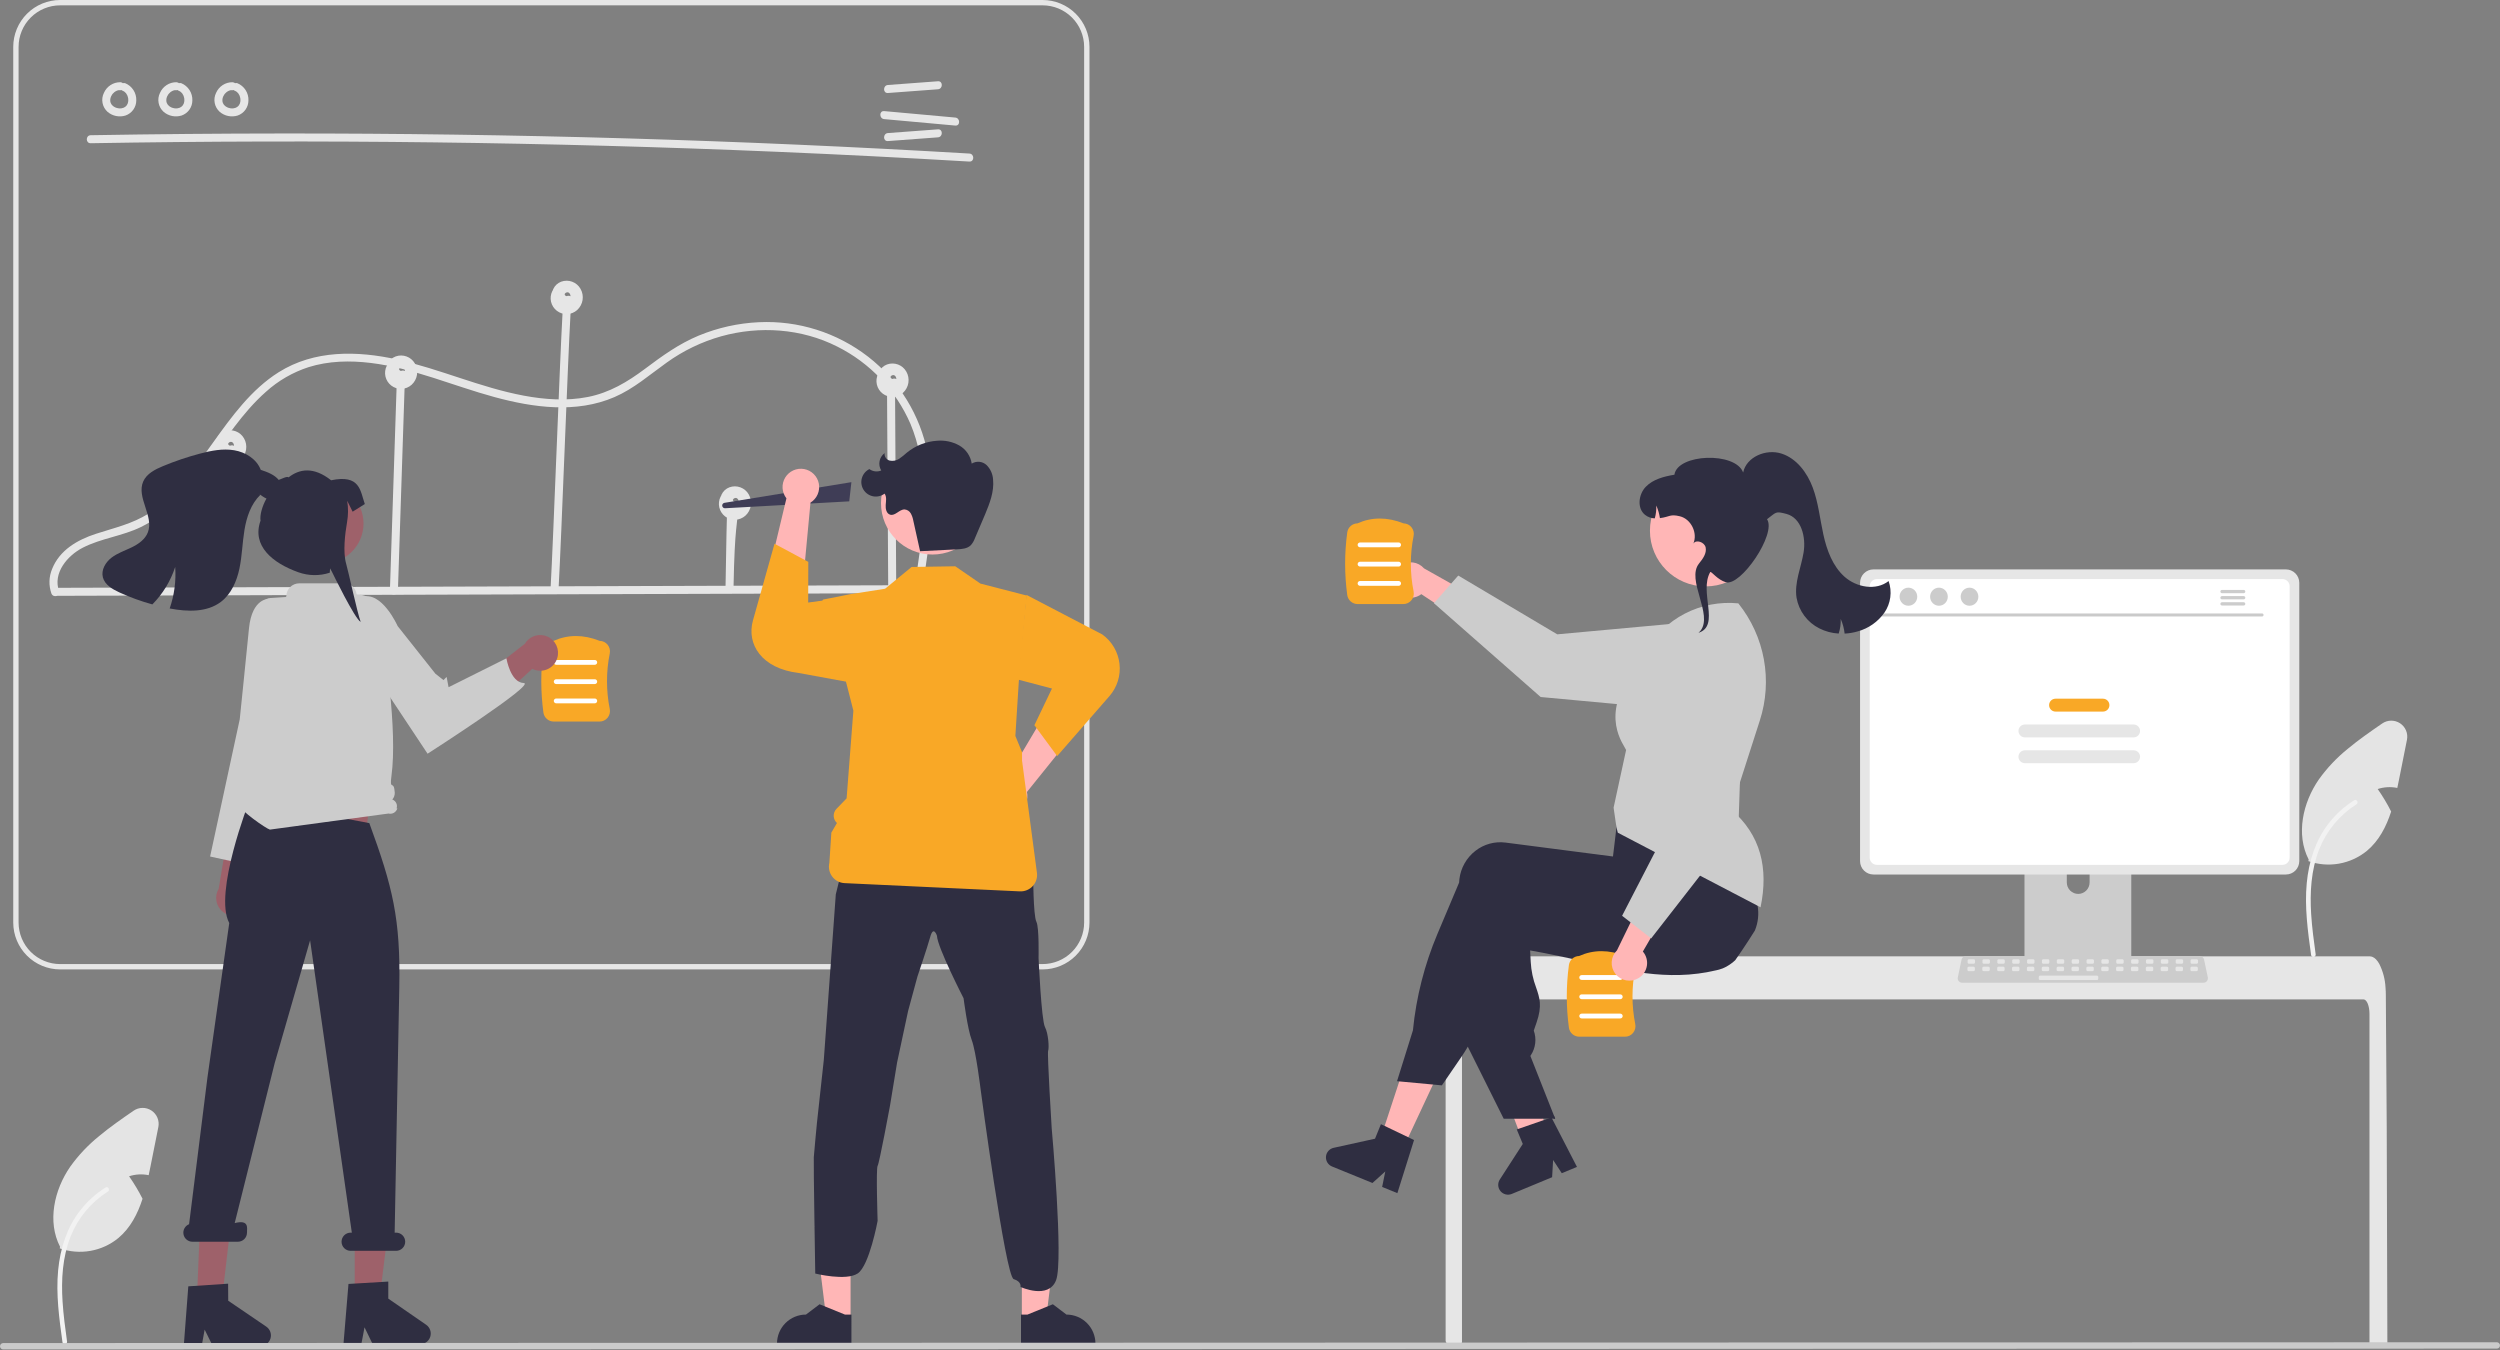 <svg width="650" height="351" viewBox="0 0 650 351" fill="none" xmlns="http://www.w3.org/2000/svg">
<rect x="0" y="0" width="650" height="351" fill="#808080" stroke="none"/>
<g clip-path="url(#clip0_321_275)">
<path d="M41.172 293.02L39.144 303.193C38.992 303.97 38.832 304.762 38.658 305.546C36.964 305.195 35.207 305.293 33.562 305.831C34.867 307.696 36.036 309.652 37.061 311.684C35.784 315.621 33.909 319.26 30.77 321.891C28.674 323.61 26.171 324.759 23.501 325.229C20.832 325.698 18.086 325.472 15.53 324.572L15.62 324.169C12.245 317.621 14.078 309.365 18.272 303.318C20.411 300.334 22.946 297.655 25.806 295.353C28.639 292.993 31.701 290.875 34.735 288.785C35.417 288.316 36.222 288.061 37.05 288.053C37.877 288.045 38.687 288.283 39.378 288.738C40.069 289.192 40.609 289.842 40.928 290.605C41.248 291.368 41.333 292.209 41.172 293.02Z" fill="#E4E4E4"/>
<path d="M16.251 349.046C15.398 342.83 14.52 336.534 15.119 330.251C15.651 324.671 17.353 319.221 20.819 314.753C22.658 312.385 24.897 310.356 27.434 308.758C28.096 308.342 28.704 309.389 28.046 309.805C23.656 312.578 20.262 316.675 18.35 321.502C16.239 326.871 15.901 332.724 16.267 338.426C16.487 341.875 16.953 345.3 17.423 348.723C17.461 348.878 17.439 349.042 17.36 349.18C17.281 349.319 17.152 349.422 17 349.469C16.845 349.511 16.68 349.49 16.54 349.411C16.4 349.331 16.298 349.2 16.254 349.046L16.251 349.046Z" fill="#F2F2F2"/>
<path d="M23.574 37.241C53.318 36.724 83.065 36.649 112.816 37.018C142.562 37.389 172.298 38.204 202.024 39.465C218.704 40.172 235.378 41.02 252.045 42.007C253.384 42.086 253.379 40.003 252.045 39.924C222.349 38.167 192.63 36.852 162.891 35.98C133.155 35.109 103.411 34.684 73.658 34.704C56.962 34.715 40.268 34.866 23.574 35.158C22.235 35.181 22.231 37.264 23.574 37.241Z" fill="#E6E6E6"/>
<path d="M230.862 24.18L243.868 23.212C245.197 23.113 245.207 21.029 243.868 21.128L230.862 22.096C229.533 22.195 229.522 24.279 230.862 24.18Z" fill="#E6E6E6"/>
<path d="M230.862 36.678L243.868 35.71C245.197 35.611 245.207 33.527 243.868 33.627L230.862 34.594C229.533 34.693 229.522 36.777 230.862 36.678Z" fill="#E6E6E6"/>
<path d="M229.884 30.969L248.375 32.649C249.71 32.77 249.702 30.686 248.375 30.566L229.884 28.886C228.549 28.765 228.557 30.849 229.884 30.969Z" fill="#E6E6E6"/>
<path d="M31.273 21.377C30.368 21.372 29.482 21.632 28.725 22.127C27.968 22.621 27.373 23.328 27.014 24.158C26.613 24.971 26.489 25.893 26.662 26.782C26.834 27.672 27.293 28.481 27.969 29.085C28.604 29.625 29.365 29.996 30.182 30.162C30.999 30.328 31.845 30.284 32.641 30.034C33.454 29.75 34.16 29.221 34.66 28.519C35.16 27.818 35.431 26.978 35.434 26.116C35.471 25.16 35.212 24.216 34.693 23.413C34.173 22.609 33.419 21.985 32.533 21.625C32.267 21.552 31.983 21.588 31.742 21.724C31.503 21.861 31.326 22.086 31.252 22.352C31.186 22.618 31.225 22.899 31.36 23.138C31.495 23.376 31.717 23.553 31.979 23.633C32.161 23.703 31.813 23.544 31.983 23.636C32.053 23.674 32.123 23.709 32.192 23.749C32.25 23.784 32.306 23.821 32.362 23.858C32.557 23.985 32.267 23.765 32.392 23.879C32.499 23.978 32.606 24.075 32.704 24.184C32.741 24.225 32.886 24.34 32.774 24.26C32.687 24.198 32.74 24.213 32.774 24.262C32.799 24.299 32.825 24.336 32.85 24.373C32.932 24.496 33.005 24.624 33.072 24.756C33.087 24.786 33.101 24.817 33.116 24.848C33.145 24.904 33.188 24.919 33.119 24.848C33.054 24.78 33.095 24.785 33.119 24.85C33.134 24.893 33.151 24.936 33.166 24.979C33.215 25.119 33.256 25.262 33.289 25.407C33.304 25.474 33.316 25.542 33.33 25.609C33.376 25.849 33.323 25.461 33.334 25.638C33.343 25.787 33.354 25.933 33.352 26.082C33.351 26.151 33.348 26.218 33.343 26.287C33.34 26.32 33.337 26.354 33.334 26.388C33.324 26.552 33.323 26.328 33.346 26.313C33.299 26.452 33.267 26.596 33.252 26.742C33.233 26.806 33.211 26.87 33.191 26.934C33.118 27.157 33.258 26.812 33.181 26.965C33.118 27.096 33.047 27.223 32.968 27.346C32.935 27.398 32.807 27.514 32.911 27.433C33.025 27.345 32.852 27.497 32.815 27.536C32.767 27.586 32.718 27.634 32.667 27.681C32.634 27.712 32.6 27.742 32.564 27.77C32.557 27.767 32.738 27.65 32.641 27.712C32.517 27.791 32.4 27.875 32.269 27.944C32.254 27.952 32.087 28.029 32.088 28.032C32.081 28.004 32.302 27.954 32.15 28.003C32.118 28.013 32.087 28.026 32.055 28.037C31.917 28.083 31.775 28.121 31.632 28.149C31.599 28.156 31.564 28.159 31.532 28.167C31.424 28.195 31.635 28.151 31.641 28.155C31.562 28.151 31.482 28.158 31.404 28.176C31.257 28.184 31.108 28.184 30.961 28.176C30.926 28.174 30.892 28.17 30.858 28.168C30.779 28.164 30.721 28.107 30.826 28.169C30.908 28.216 30.901 28.182 30.829 28.168C30.795 28.162 30.761 28.157 30.727 28.15C30.581 28.123 30.436 28.088 30.294 28.044C30.217 28.021 30.142 27.994 30.067 27.967C30.034 27.958 30.002 27.945 29.971 27.93C29.971 27.922 30.166 28.024 30.063 27.968C29.933 27.898 29.798 27.839 29.671 27.763C29.603 27.722 29.538 27.677 29.472 27.634C29.443 27.616 29.416 27.596 29.39 27.575C29.392 27.566 29.551 27.713 29.468 27.634C29.362 27.533 29.249 27.443 29.148 27.335C29.126 27.311 29.104 27.285 29.081 27.261L29.059 27.235C29.003 27.166 29.002 27.167 29.056 27.236C29.111 27.253 29.109 27.313 29.056 27.234C29.038 27.206 29.018 27.179 28.999 27.151C28.915 27.03 28.842 26.902 28.784 26.767C28.789 26.763 28.874 27.017 28.809 26.825C28.797 26.789 28.783 26.753 28.771 26.717C28.747 26.645 28.726 26.572 28.707 26.498C28.689 26.425 28.68 26.349 28.662 26.277C28.631 26.154 28.68 26.373 28.674 26.368C28.657 26.351 28.665 26.244 28.663 26.219C28.655 26.055 28.674 25.897 28.676 25.735C28.679 25.609 28.666 25.832 28.663 25.826C28.664 25.788 28.671 25.751 28.683 25.715C28.702 25.63 28.72 25.544 28.743 25.459C28.769 25.362 28.799 25.267 28.834 25.172C28.847 25.137 28.862 25.102 28.874 25.066C28.918 24.935 28.788 25.224 28.86 25.106C28.959 24.944 29.032 24.768 29.138 24.608C29.163 24.57 29.314 24.358 29.234 24.465C29.154 24.572 29.316 24.37 29.347 24.336C29.475 24.193 29.625 24.076 29.757 23.94C29.835 23.86 29.703 23.98 29.695 23.986C29.736 23.956 29.776 23.926 29.817 23.897C29.89 23.848 29.964 23.8 30.039 23.756C30.125 23.706 30.221 23.669 30.304 23.616C30.402 23.553 30.23 23.643 30.226 23.645C30.271 23.623 30.318 23.605 30.366 23.592C30.447 23.563 30.797 23.412 30.871 23.459C30.868 23.457 30.605 23.48 30.817 23.467C30.867 23.463 30.917 23.459 30.968 23.456C31.07 23.452 31.171 23.455 31.273 23.46C31.548 23.458 31.812 23.348 32.007 23.153C32.202 22.958 32.312 22.694 32.314 22.419C32.308 22.144 32.197 21.883 32.003 21.689C31.808 21.495 31.547 21.383 31.273 21.377Z" fill="#E6E6E6"/>
<path d="M45.853 21.377C44.948 21.372 44.062 21.632 43.305 22.127C42.548 22.621 41.953 23.328 41.594 24.158C41.193 24.971 41.069 25.893 41.242 26.782C41.414 27.672 41.873 28.481 42.549 29.085C43.184 29.625 43.945 29.996 44.762 30.162C45.579 30.328 46.425 30.284 47.221 30.034C48.034 29.75 48.74 29.221 49.24 28.519C49.74 27.818 50.011 26.978 50.014 26.116C50.051 25.16 49.792 24.216 49.273 23.413C48.754 22.609 47.999 21.985 47.113 21.625C46.847 21.552 46.562 21.588 46.322 21.724C46.083 21.861 45.906 22.086 45.832 22.352C45.766 22.618 45.805 22.899 45.94 23.138C46.076 23.376 46.297 23.553 46.559 23.633C46.741 23.703 46.393 23.544 46.563 23.636C46.633 23.674 46.704 23.709 46.772 23.749C46.83 23.784 46.886 23.821 46.943 23.858C47.137 23.985 46.848 23.765 46.972 23.879C47.08 23.978 47.186 24.075 47.284 24.184C47.321 24.225 47.467 24.34 47.354 24.26C47.267 24.198 47.321 24.213 47.354 24.262C47.379 24.299 47.406 24.336 47.431 24.373C47.512 24.496 47.586 24.624 47.652 24.756C47.667 24.786 47.681 24.817 47.696 24.848C47.726 24.904 47.768 24.919 47.699 24.848C47.634 24.78 47.675 24.785 47.699 24.85C47.714 24.893 47.731 24.936 47.746 24.979C47.795 25.119 47.836 25.262 47.869 25.407C47.884 25.474 47.897 25.542 47.91 25.609C47.956 25.849 47.903 25.461 47.914 25.638C47.923 25.787 47.934 25.933 47.932 26.082C47.931 26.151 47.928 26.218 47.923 26.287C47.921 26.32 47.917 26.354 47.915 26.388C47.904 26.552 47.903 26.328 47.926 26.313C47.879 26.452 47.847 26.596 47.832 26.742C47.813 26.806 47.791 26.87 47.771 26.934C47.698 27.157 47.839 26.812 47.761 26.965C47.698 27.096 47.627 27.223 47.549 27.346C47.515 27.398 47.387 27.514 47.491 27.433C47.605 27.345 47.432 27.497 47.395 27.536C47.347 27.586 47.298 27.634 47.247 27.681C47.215 27.712 47.18 27.742 47.144 27.77C47.137 27.767 47.318 27.65 47.221 27.712C47.097 27.791 46.98 27.875 46.849 27.944C46.834 27.952 46.667 28.029 46.668 28.032C46.661 28.004 46.882 27.954 46.73 28.003C46.698 28.013 46.667 28.026 46.635 28.037C46.497 28.083 46.355 28.121 46.212 28.149C46.179 28.156 46.145 28.159 46.112 28.167C46.005 28.195 46.215 28.151 46.221 28.155C46.142 28.151 46.062 28.158 45.984 28.176C45.837 28.184 45.688 28.184 45.541 28.176C45.507 28.174 45.472 28.17 45.438 28.168C45.359 28.164 45.301 28.107 45.406 28.169C45.488 28.216 45.481 28.182 45.409 28.168C45.375 28.162 45.341 28.157 45.307 28.15C45.161 28.123 45.016 28.088 44.874 28.044C44.797 28.021 44.722 27.994 44.647 27.967C44.614 27.958 44.582 27.945 44.551 27.93C44.55 27.922 44.746 28.024 44.643 27.968C44.513 27.898 44.378 27.839 44.251 27.763C44.183 27.722 44.118 27.677 44.052 27.634C44.023 27.616 43.996 27.596 43.97 27.575C43.972 27.566 44.131 27.713 44.048 27.634C43.942 27.533 43.829 27.443 43.729 27.335C43.706 27.311 43.684 27.285 43.661 27.261L43.639 27.235C43.583 27.166 43.582 27.167 43.636 27.236C43.691 27.253 43.689 27.313 43.636 27.234C43.618 27.206 43.598 27.179 43.579 27.151C43.495 27.03 43.422 26.902 43.364 26.767C43.369 26.763 43.454 27.017 43.389 26.825C43.377 26.789 43.363 26.753 43.351 26.717C43.327 26.645 43.306 26.572 43.288 26.498C43.27 26.425 43.26 26.349 43.242 26.277C43.212 26.154 43.26 26.373 43.255 26.368C43.237 26.351 43.245 26.244 43.243 26.219C43.235 26.055 43.254 25.897 43.257 25.735C43.259 25.609 43.246 25.832 43.243 25.826C43.244 25.788 43.251 25.751 43.263 25.715C43.282 25.63 43.3 25.544 43.323 25.459C43.349 25.362 43.38 25.267 43.414 25.172C43.427 25.137 43.443 25.102 43.455 25.066C43.498 24.935 43.368 25.224 43.44 25.106C43.539 24.944 43.613 24.768 43.718 24.608C43.743 24.57 43.894 24.358 43.814 24.465C43.734 24.572 43.896 24.37 43.927 24.336C44.055 24.193 44.205 24.076 44.337 23.94C44.416 23.86 44.282 23.98 44.275 23.986C44.316 23.956 44.356 23.926 44.397 23.897C44.47 23.848 44.544 23.8 44.62 23.756C44.705 23.706 44.802 23.669 44.884 23.616C44.982 23.553 44.81 23.643 44.806 23.645C44.851 23.623 44.898 23.605 44.946 23.592C45.027 23.563 45.377 23.412 45.451 23.459C45.448 23.457 45.185 23.48 45.397 23.467C45.447 23.463 45.498 23.459 45.548 23.456C45.65 23.452 45.751 23.455 45.853 23.46C46.128 23.458 46.392 23.348 46.587 23.153C46.782 22.958 46.892 22.694 46.894 22.419C46.888 22.144 46.777 21.883 46.583 21.689C46.389 21.495 46.127 21.383 45.853 21.377Z" fill="#E6E6E6"/>
<path d="M60.435 21.377C59.53 21.372 58.644 21.632 57.887 22.127C57.13 22.621 56.535 23.328 56.176 24.158C55.775 24.971 55.651 25.893 55.824 26.782C55.996 27.672 56.455 28.481 57.131 29.085C57.766 29.625 58.527 29.996 59.344 30.162C60.161 30.328 61.007 30.284 61.803 30.034C62.616 29.75 63.322 29.221 63.822 28.519C64.322 27.818 64.593 26.978 64.596 26.116C64.633 25.16 64.374 24.216 63.855 23.413C63.336 22.609 62.581 21.985 61.695 21.625C61.429 21.552 61.145 21.588 60.905 21.724C60.665 21.861 60.488 22.086 60.414 22.352C60.348 22.618 60.387 22.899 60.522 23.138C60.658 23.376 60.879 23.553 61.141 23.633C61.323 23.703 60.975 23.544 61.145 23.636C61.215 23.674 61.286 23.709 61.354 23.749C61.412 23.784 61.468 23.821 61.525 23.858C61.719 23.985 61.43 23.765 61.554 23.879C61.662 23.978 61.768 24.075 61.866 24.184C61.903 24.225 62.048 24.34 61.936 24.26C61.849 24.198 61.903 24.213 61.936 24.262C61.961 24.299 61.988 24.336 62.013 24.373C62.094 24.496 62.168 24.624 62.234 24.756C62.249 24.786 62.263 24.817 62.279 24.848C62.308 24.904 62.35 24.919 62.281 24.848C62.216 24.78 62.258 24.785 62.281 24.85C62.296 24.893 62.313 24.936 62.328 24.979C62.377 25.119 62.418 25.262 62.451 25.407C62.466 25.474 62.479 25.542 62.492 25.609C62.538 25.849 62.485 25.461 62.496 25.638C62.505 25.787 62.517 25.933 62.514 26.082C62.513 26.151 62.51 26.218 62.505 26.287C62.503 26.32 62.499 26.354 62.497 26.388C62.486 26.552 62.485 26.328 62.508 26.313C62.461 26.452 62.429 26.596 62.414 26.742C62.395 26.806 62.373 26.87 62.353 26.934C62.28 27.157 62.421 26.812 62.343 26.965C62.28 27.096 62.209 27.223 62.131 27.346C62.097 27.398 61.969 27.514 62.073 27.433C62.187 27.345 62.014 27.497 61.977 27.536C61.929 27.586 61.88 27.634 61.829 27.681C61.797 27.712 61.762 27.742 61.726 27.77C61.719 27.767 61.9 27.65 61.803 27.712C61.679 27.791 61.562 27.875 61.431 27.944C61.416 27.952 61.249 28.029 61.25 28.032C61.243 28.004 61.464 27.954 61.312 28.003C61.28 28.013 61.249 28.026 61.217 28.037C61.079 28.083 60.937 28.121 60.794 28.149C60.761 28.156 60.727 28.159 60.694 28.167C60.587 28.195 60.797 28.151 60.803 28.155C60.724 28.151 60.644 28.158 60.566 28.176C60.419 28.184 60.27 28.184 60.123 28.176C60.089 28.174 60.054 28.17 60.02 28.168C59.941 28.164 59.883 28.107 59.988 28.169C60.07 28.216 60.063 28.182 59.991 28.168C59.957 28.162 59.923 28.157 59.889 28.15C59.743 28.123 59.599 28.088 59.456 28.044C59.38 28.021 59.304 27.994 59.229 27.967C59.196 27.958 59.164 27.945 59.133 27.93C59.133 27.922 59.328 28.024 59.225 27.968C59.095 27.898 58.96 27.839 58.833 27.763C58.765 27.722 58.7 27.677 58.634 27.634C58.605 27.616 58.578 27.596 58.552 27.575C58.554 27.566 58.713 27.713 58.63 27.634C58.524 27.533 58.411 27.443 58.311 27.335C58.288 27.311 58.266 27.285 58.243 27.261L58.221 27.235C58.165 27.166 58.164 27.167 58.218 27.236C58.273 27.253 58.271 27.313 58.218 27.234C58.2 27.206 58.18 27.179 58.161 27.151C58.077 27.03 58.004 26.902 57.946 26.767C57.951 26.763 58.036 27.017 57.971 26.825C57.959 26.789 57.945 26.753 57.933 26.717C57.909 26.645 57.888 26.572 57.87 26.498C57.852 26.425 57.842 26.349 57.824 26.277C57.794 26.154 57.842 26.373 57.837 26.368C57.819 26.351 57.827 26.244 57.825 26.219C57.817 26.055 57.836 25.897 57.839 25.735C57.841 25.609 57.828 25.832 57.825 25.826C57.826 25.788 57.833 25.751 57.845 25.715C57.864 25.63 57.882 25.544 57.905 25.459C57.931 25.362 57.962 25.267 57.996 25.172C58.009 25.137 58.025 25.102 58.036 25.066C58.08 24.935 57.95 25.224 58.022 25.106C58.121 24.944 58.195 24.768 58.3 24.608C58.325 24.57 58.476 24.358 58.396 24.465C58.316 24.572 58.478 24.37 58.509 24.336C58.637 24.193 58.787 24.076 58.919 23.94C58.998 23.86 58.865 23.98 58.857 23.986C58.898 23.956 58.938 23.926 58.979 23.897C59.052 23.848 59.126 23.8 59.202 23.756C59.287 23.706 59.384 23.669 59.466 23.616C59.564 23.553 59.392 23.643 59.389 23.645C59.433 23.623 59.48 23.605 59.528 23.592C59.609 23.563 59.959 23.412 60.033 23.459C60.03 23.457 59.767 23.48 59.979 23.467C60.029 23.463 60.08 23.459 60.13 23.456C60.232 23.452 60.333 23.455 60.435 23.46C60.71 23.458 60.974 23.348 61.169 23.153C61.364 22.958 61.474 22.694 61.476 22.419C61.47 22.144 61.359 21.883 61.165 21.689C60.971 21.495 60.709 21.383 60.435 21.377Z" fill="#E6E6E6"/>
<path d="M271.081 252.048H15.627C12.397 252.044 9.3 250.76 7.016 248.476C4.732 246.191 3.447 243.095 3.443 239.864V12.184C3.447 8.954 4.732 5.857 7.016 3.573C9.3 1.288 12.397 0.004 15.627 0H271.081C274.312 0.004 277.408 1.288 279.693 3.573C281.977 5.857 283.262 8.954 283.265 12.184V239.864C283.262 243.095 281.977 246.191 279.693 248.476C277.408 250.76 274.312 252.044 271.081 252.048ZM15.627 1.389C12.765 1.392 10.021 2.53 7.998 4.554C5.974 6.578 4.835 9.322 4.832 12.184V239.864C4.835 242.726 5.974 245.47 7.998 247.494C10.021 249.518 12.765 250.656 15.627 250.659H271.081C273.943 250.656 276.687 249.518 278.711 247.494C280.735 245.47 281.873 242.726 281.877 239.864V12.184C281.873 9.322 280.735 6.578 278.711 4.554C276.687 2.53 273.943 1.392 271.081 1.389H15.627Z" fill="#E6E6E6"/>
<path d="M15.203 154.912L105.037 154.639L194.413 154.367L244.83 154.214C245.1 154.205 245.356 154.091 245.544 153.896C245.731 153.702 245.836 153.443 245.836 153.172C245.836 152.902 245.731 152.643 245.544 152.448C245.356 152.254 245.1 152.14 244.83 152.131L154.996 152.404L65.62 152.676L15.203 152.829C14.933 152.839 14.678 152.953 14.49 153.147C14.302 153.341 14.197 153.601 14.197 153.871C14.197 154.141 14.302 154.401 14.49 154.595C14.678 154.789 14.933 154.903 15.203 154.912Z" fill="#E6E6E6"/>
<path d="M60.524 153.225L61.079 120.426C61.102 119.085 59.019 119.085 58.996 120.426L58.441 153.225C58.418 154.566 60.501 154.566 60.524 153.225Z" fill="#E6E6E6"/>
<path d="M103.459 153.579L104.812 112.352L105.199 100.573C105.243 99.233 103.16 99.234 103.116 100.573L101.762 141.8L101.376 153.579C101.332 154.92 103.415 154.918 103.459 153.579Z" fill="#E6E6E6"/>
<path d="M146.278 81.03C145.461 95.632 143.95 138.703 143.134 153.305C143.059 154.644 145.142 154.64 145.217 153.305C146.033 138.703 147.544 95.632 148.361 81.03C148.436 79.691 146.352 79.695 146.278 81.03Z" fill="#E6E6E6"/>
<path d="M188.891 138.654L188.636 152.689C188.612 154.03 190.695 154.03 190.719 152.689C191.021 136.112 191.794 136.653 191.879 131.974C191.903 130.633 189.82 130.633 189.796 131.974C189.796 131.974 189.193 122.077 188.891 138.654Z" fill="#E6E6E6"/>
<path d="M230.63 101.783L230.865 141.159L230.933 152.434C230.942 152.704 231.056 152.96 231.25 153.147C231.445 153.335 231.704 153.44 231.974 153.44C232.245 153.44 232.504 153.335 232.698 153.147C232.893 152.96 233.007 152.704 233.016 152.434L232.78 113.058L232.713 101.783C232.704 101.513 232.59 101.258 232.395 101.07C232.201 100.882 231.942 100.777 231.671 100.777C231.401 100.777 231.142 100.882 230.947 101.07C230.753 101.258 230.639 101.513 230.63 101.783Z" fill="#E6E6E6"/>
<path d="M15.371 153.742C13.647 149.004 17.534 144.446 21.527 142.399C26.312 139.945 31.816 139.389 36.652 137.024C43.861 133.498 49.111 127.17 53.783 120.836C58.592 114.317 62.992 107.32 69.103 101.903C72.323 98.985 76.126 96.784 80.26 95.446C85.469 93.821 90.994 93.709 96.377 94.364C107.499 95.718 117.81 100.312 128.542 103.232C138.66 105.985 149.808 107.533 159.739 103.252C164.785 101.077 168.911 97.429 173.343 94.273C177.632 91.186 182.427 88.873 187.513 87.437C197.483 84.665 208.37 85.405 217.651 90.092C226.183 94.344 232.939 101.474 236.725 110.222C241.125 120.734 240.552 132.48 239.115 143.544C238.743 146.404 238.301 149.254 237.854 152.103C237.648 153.414 239.655 153.979 239.863 152.657C241.653 141.248 243.437 129.478 241.21 117.998C239.285 107.973 233.772 98.994 225.705 92.74C217.603 86.469 207.532 83.29 197.298 83.775C191.935 84.024 186.656 85.198 181.693 87.245C176.541 89.376 172.179 92.535 167.748 95.858C163.192 99.275 158.496 102.101 152.84 103.215C147.353 104.296 141.646 103.891 136.184 102.871C124.913 100.765 114.407 95.937 103.232 93.464C92.878 91.172 81.705 90.944 72.434 96.793C65.302 101.292 60.262 108.277 55.426 115.022C50.632 121.708 45.777 128.857 38.767 133.424C34.491 136.21 29.684 137.238 24.9 138.805C20.104 140.376 15.5 143.026 13.544 147.939C12.701 149.963 12.636 152.227 13.362 154.296C13.817 155.545 15.831 155.006 15.371 153.742Z" fill="#E6E6E6"/>
<path d="M59.833 115.891L59.83 115.892L59.835 115.891H59.833Z" fill="#E6E6E6"/>
<path d="M63.444 113.973C62.963 113.121 62.195 112.466 61.277 112.127C60.359 111.787 59.35 111.783 58.429 112.117C57.972 112.284 57.552 112.541 57.196 112.873C56.839 113.205 56.553 113.605 56.354 114.049C56.314 114.144 56.291 114.243 56.258 114.34C56.213 114.413 56.159 114.479 56.118 114.555C55.686 115.416 55.568 116.399 55.784 117.338C55.999 118.276 56.536 119.109 57.3 119.694C58.064 120.28 59.008 120.58 59.97 120.544C60.932 120.509 61.851 120.138 62.569 119.498C63.324 118.815 63.823 117.895 63.982 116.89C64.141 115.885 63.952 114.856 63.444 113.973ZM60.836 115.742C60.841 115.843 60.844 115.795 60.836 115.742V115.742ZM60.571 115.139C60.56 115.127 60.562 115.129 60.571 115.139V115.139ZM59.402 115.609C59.385 115.581 59.386 115.585 59.402 115.609V115.609ZM59.679 115.844C59.719 115.862 59.745 115.867 59.679 115.844V115.844ZM59.802 115.903L59.83 115.89C59.823 115.891 59.816 115.89 59.81 115.887L59.811 115.886L59.833 115.889L59.837 115.887L59.824 115.884C59.835 115.884 59.836 115.886 59.837 115.887C59.961 115.831 59.877 115.858 59.805 115.88L59.8 115.879C59.756 115.856 59.707 115.841 59.658 115.833C59.653 115.83 59.648 115.829 59.644 115.826C59.604 115.797 59.402 115.64 59.589 115.805C59.549 115.769 59.508 115.734 59.47 115.695C59.447 115.672 59.427 115.647 59.409 115.62C59.385 115.578 59.361 115.535 59.338 115.493L59.334 115.47C59.331 115.45 59.329 115.442 59.326 115.431C59.328 115.419 59.329 115.406 59.331 115.394C59.345 115.356 59.354 115.317 59.358 115.277L59.366 115.267C59.396 115.225 59.422 115.177 59.45 115.133C59.3 115.363 59.509 115.108 59.525 115.076C59.528 115.07 59.523 115.073 59.524 115.069C59.53 115.066 59.529 115.068 59.536 115.064C59.583 115.036 59.627 115.006 59.675 114.979C59.731 114.948 59.954 114.885 59.723 114.951C59.775 114.936 59.826 114.917 59.879 114.903C59.888 114.901 59.966 114.89 60.008 114.882C60.045 114.881 60.081 114.88 60.084 114.88C60.102 114.88 60.119 114.882 60.136 114.883C60.098 114.888 60.268 114.925 60.318 114.933C60.326 114.939 60.329 114.942 60.339 114.95C60.382 114.981 60.434 115.008 60.479 115.038C60.278 114.907 60.482 115.048 60.52 115.086C60.543 115.109 60.564 115.134 60.586 115.158C60.606 115.181 60.624 115.206 60.64 115.232C60.673 115.292 60.708 115.353 60.742 115.413L60.752 115.428C60.752 115.43 60.752 115.432 60.752 115.434C60.77 115.531 60.797 115.626 60.831 115.717C60.833 115.725 60.835 115.733 60.836 115.741C60.839 115.794 60.843 115.846 60.843 115.9L60.843 115.91C60.682 115.827 60.504 115.783 60.324 115.781C60.143 115.78 59.964 115.822 59.802 115.903Z" fill="#E6E6E6"/>
<path d="M59.84 115.889C59.844 115.89 59.839 115.89 59.839 115.89L59.84 115.889Z" fill="#E6E6E6"/>
<path d="M59.837 115.889L59.839 115.89L59.837 115.889Z" fill="#E6E6E6"/>
<path d="M104.27 96.449L104.268 96.451L104.273 96.449H104.27Z" fill="#E6E6E6"/>
<path d="M107.882 94.532C107.401 93.679 106.633 93.025 105.714 92.685C104.796 92.345 103.787 92.342 102.867 92.676C102.409 92.843 101.99 93.1 101.633 93.432C101.277 93.763 100.99 94.163 100.791 94.608C100.751 94.703 100.728 94.802 100.695 94.899C100.65 94.972 100.596 95.037 100.556 95.114C100.124 95.974 100.006 96.958 100.221 97.896C100.437 98.834 100.973 99.668 101.737 100.253C102.501 100.838 103.446 101.139 104.407 101.103C105.369 101.067 106.288 100.697 107.007 100.056C107.762 99.374 108.26 98.454 108.419 97.448C108.579 96.443 108.389 95.414 107.882 94.532ZM105.273 96.301C105.279 96.402 105.282 96.353 105.273 96.301V96.301ZM105.008 95.698C104.998 95.686 104.999 95.687 105.008 95.698V95.698ZM103.839 96.168C103.822 96.14 103.824 96.144 103.839 96.168V96.168ZM104.116 96.403C104.156 96.42 104.182 96.425 104.116 96.403V96.403ZM104.24 96.462L104.267 96.449C104.261 96.45 104.254 96.448 104.248 96.445L104.249 96.445L104.27 96.448L104.274 96.446L104.262 96.443C104.273 96.443 104.273 96.444 104.274 96.446C104.398 96.389 104.315 96.416 104.243 96.439L104.238 96.438C104.193 96.415 104.145 96.399 104.095 96.392C104.09 96.389 104.085 96.387 104.081 96.385C104.041 96.356 103.84 96.199 104.027 96.364C103.986 96.328 103.946 96.292 103.908 96.254C103.885 96.231 103.865 96.205 103.846 96.179C103.822 96.136 103.798 96.094 103.775 96.051L103.772 96.028C103.769 96.009 103.766 96.001 103.764 95.989C103.765 95.978 103.767 95.965 103.769 95.952C103.783 95.915 103.792 95.876 103.795 95.836L103.803 95.826C103.833 95.784 103.859 95.735 103.888 95.692C103.737 95.921 103.947 95.667 103.963 95.634C103.965 95.629 103.961 95.632 103.962 95.628C103.968 95.625 103.966 95.627 103.973 95.623C104.02 95.595 104.064 95.564 104.112 95.538C104.169 95.507 104.391 95.443 104.16 95.51C104.213 95.495 104.263 95.475 104.316 95.462C104.326 95.459 104.404 95.448 104.446 95.441C104.482 95.44 104.518 95.439 104.522 95.439C104.539 95.439 104.556 95.441 104.574 95.442C104.535 95.447 104.705 95.484 104.756 95.492C104.763 95.497 104.767 95.501 104.777 95.508C104.819 95.539 104.871 95.567 104.916 95.596C104.715 95.466 104.919 95.606 104.958 95.645C104.981 95.668 105.002 95.692 105.023 95.717C105.043 95.74 105.061 95.764 105.077 95.79C105.11 95.851 105.145 95.912 105.18 95.972L105.19 95.987C105.189 95.989 105.189 95.991 105.189 95.993C105.207 96.089 105.234 96.184 105.269 96.276C105.271 96.284 105.272 96.292 105.273 96.299C105.276 96.352 105.281 96.405 105.281 96.458L105.28 96.469C105.12 96.385 104.942 96.341 104.761 96.34C104.58 96.338 104.401 96.38 104.24 96.462Z" fill="#E6E6E6"/>
<path d="M104.275 96.445L104.277 96.446L104.275 96.445Z" fill="#E6E6E6"/>
<path d="M104.277 96.447C104.282 96.449 104.276 96.449 104.276 96.449L104.277 96.447Z" fill="#E6E6E6"/>
<path d="M147.324 106.168L147.326 106.169L147.324 106.168Z" fill="#E6E6E6"/>
<path d="M150.932 75.09C150.45 74.238 149.682 73.584 148.764 73.244C147.846 72.904 146.837 72.9 145.916 73.234C145.459 73.401 145.039 73.658 144.683 73.99C144.326 74.322 144.04 74.722 143.841 75.167C143.801 75.261 143.778 75.36 143.745 75.457C143.7 75.53 143.646 75.596 143.605 75.672C143.174 76.533 143.056 77.517 143.271 78.455C143.487 79.393 144.023 80.226 144.787 80.812C145.551 81.397 146.495 81.698 147.457 81.662C148.419 81.626 149.338 81.255 150.057 80.615C150.811 79.932 151.31 79.012 151.469 78.007C151.628 77.002 151.439 75.973 150.932 75.09ZM148.323 76.859C148.328 76.96 148.332 76.912 148.323 76.859V76.859ZM148.058 76.256C148.048 76.245 148.049 76.246 148.058 76.256V76.256ZM146.889 76.726C146.872 76.698 146.873 76.702 146.889 76.726V76.726ZM147.166 76.961C147.206 76.979 147.232 76.984 147.166 76.961V76.961ZM147.29 77.02L147.317 77.008C147.31 77.008 147.304 77.007 147.298 77.004L147.298 77.004L147.32 77.006L147.324 77.004L147.312 77.002C147.322 77.001 147.323 77.003 147.324 77.004C147.448 76.948 147.364 76.975 147.292 76.997L147.288 76.996C147.243 76.973 147.195 76.958 147.145 76.95C147.14 76.948 147.135 76.946 147.131 76.943C147.091 76.915 146.89 76.757 147.077 76.922C147.036 76.886 146.996 76.851 146.957 76.812C146.935 76.789 146.914 76.764 146.896 76.737C146.872 76.695 146.848 76.653 146.825 76.61L146.821 76.587C146.818 76.567 146.816 76.56 146.814 76.548C146.815 76.536 146.817 76.523 146.819 76.511C146.832 76.473 146.841 76.434 146.845 76.394L146.853 76.384C146.883 76.343 146.909 76.294 146.938 76.251C146.787 76.48 146.997 76.225 147.012 76.193C147.015 76.187 147.01 76.19 147.012 76.187C147.018 76.183 147.016 76.186 147.023 76.181C147.07 76.154 147.114 76.123 147.162 76.097C147.218 76.065 147.441 76.002 147.21 76.068C147.263 76.053 147.313 76.034 147.366 76.02C147.376 76.018 147.453 76.007 147.495 75.999C147.532 75.998 147.568 75.997 147.572 75.997C147.589 75.998 147.606 76 147.624 76C147.585 76.006 147.755 76.042 147.806 76.05C147.813 76.056 147.817 76.059 147.827 76.067C147.869 76.098 147.921 76.126 147.966 76.155C147.765 76.025 147.969 76.165 148.007 76.204C148.03 76.227 148.052 76.251 148.073 76.275C148.093 76.298 148.111 76.323 148.127 76.349C148.16 76.409 148.195 76.471 148.23 76.53L148.239 76.546C148.239 76.547 148.239 76.549 148.239 76.551C148.257 76.648 148.284 76.743 148.319 76.835C148.321 76.842 148.322 76.85 148.323 76.858C148.326 76.911 148.33 76.964 148.33 77.017L148.33 77.028C148.17 76.944 147.992 76.9 147.811 76.898C147.63 76.897 147.451 76.939 147.29 77.02Z" fill="#E6E6E6"/>
<path d="M147.32 106.17L147.317 106.171L147.323 106.17H147.32Z" fill="#E6E6E6"/>
<path d="M147.327 106.168C147.331 106.169 147.326 106.169 147.326 106.169L147.327 106.168Z" fill="#E6E6E6"/>
<path d="M194.676 128.555C194.195 127.703 193.426 127.048 192.508 126.709C191.59 126.369 190.581 126.365 189.661 126.699C189.203 126.866 188.784 127.123 188.427 127.455C188.071 127.787 187.784 128.187 187.585 128.631C187.545 128.726 187.522 128.825 187.489 128.922C187.444 128.995 187.39 129.061 187.35 129.137C186.918 129.998 186.8 130.981 187.015 131.92C187.231 132.858 187.767 133.691 188.531 134.276C189.295 134.862 190.239 135.162 191.201 135.127C192.163 135.091 193.082 134.72 193.801 134.08C194.556 133.397 195.054 132.477 195.213 131.472C195.373 130.467 195.183 129.438 194.676 128.555ZM192.067 130.324C192.073 130.425 192.076 130.377 192.067 130.324V130.324ZM191.802 129.721C191.792 129.709 191.793 129.711 191.802 129.721V129.721ZM190.633 130.191C190.616 130.163 190.617 130.167 190.633 130.191V130.191ZM190.91 130.426C190.95 130.444 190.976 130.449 190.91 130.426V130.426ZM191.034 130.485L191.061 130.472C191.055 130.473 191.048 130.472 191.042 130.469L191.043 130.468L191.064 130.471L191.068 130.469L191.056 130.466C191.066 130.466 191.067 130.468 191.068 130.469C191.192 130.413 191.108 130.44 191.037 130.462L191.032 130.461C190.987 130.438 190.939 130.423 190.889 130.415C190.884 130.413 190.879 130.411 190.875 130.408C190.835 130.379 190.634 130.222 190.821 130.387C190.78 130.351 190.74 130.316 190.702 130.277C190.679 130.254 190.658 130.229 190.64 130.202C190.616 130.16 190.592 130.117 190.569 130.075L190.566 130.052C190.563 130.032 190.56 130.024 190.558 130.013C190.559 130.001 190.561 129.988 190.563 129.976C190.577 129.938 190.586 129.899 190.589 129.859L190.597 129.849C190.627 129.807 190.653 129.759 190.682 129.715C190.531 129.945 190.741 129.69 190.757 129.658C190.759 129.652 190.755 129.655 190.756 129.651C190.762 129.648 190.76 129.65 190.767 129.646C190.814 129.619 190.858 129.588 190.906 129.561C190.962 129.53 191.185 129.467 190.954 129.533C191.007 129.518 191.057 129.499 191.11 129.485C191.12 129.483 191.198 129.472 191.24 129.464C191.276 129.463 191.312 129.462 191.316 129.462C191.333 129.462 191.35 129.465 191.368 129.465C191.329 129.47 191.499 129.507 191.55 129.515C191.557 129.521 191.561 129.524 191.571 129.532C191.613 129.563 191.665 129.59 191.71 129.62C191.509 129.489 191.713 129.63 191.751 129.668C191.774 129.691 191.796 129.716 191.817 129.74C191.837 129.763 191.855 129.788 191.871 129.814C191.904 129.874 191.939 129.936 191.974 129.995L191.983 130.01C191.983 130.012 191.983 130.014 191.983 130.016C192.001 130.113 192.028 130.208 192.063 130.299C192.065 130.307 192.066 130.315 192.067 130.323C192.07 130.376 192.075 130.429 192.075 130.482L192.074 130.492C191.914 130.409 191.736 130.365 191.555 130.363C191.374 130.362 191.195 130.404 191.034 130.485Z" fill="#E6E6E6"/>
<path d="M191.064 84.644L191.062 84.646L191.067 84.644H191.064Z" fill="#E6E6E6"/>
<path d="M191.071 84.643C191.075 84.644 191.07 84.644 191.07 84.644L191.071 84.643Z" fill="#E6E6E6"/>
<path d="M191.068 84.643L191.07 84.644L191.068 84.643Z" fill="#E6E6E6"/>
<path d="M235.643 96.616C235.161 95.763 234.393 95.109 233.475 94.769C232.557 94.429 231.548 94.426 230.627 94.76C230.17 94.927 229.75 95.184 229.394 95.516C229.037 95.847 228.751 96.248 228.552 96.692C228.512 96.787 228.489 96.886 228.456 96.983C228.411 97.056 228.357 97.121 228.316 97.198C227.885 98.058 227.766 99.042 227.982 99.98C228.198 100.918 228.734 101.752 229.498 102.337C230.262 102.922 231.206 103.223 232.168 103.187C233.13 103.151 234.049 102.781 234.767 102.14C235.522 101.458 236.021 100.538 236.18 99.532C236.339 98.527 236.15 97.498 235.643 96.616ZM233.034 98.385C233.039 98.486 233.042 98.437 233.034 98.385V98.385ZM232.769 97.782C232.759 97.77 232.76 97.771 232.769 97.782V97.782ZM231.6 98.252C231.583 98.224 231.584 98.228 231.6 98.252V98.252ZM231.877 98.487C231.917 98.504 231.943 98.509 231.877 98.487V98.487ZM232.001 98.546L232.028 98.533C232.021 98.534 232.015 98.532 232.009 98.529L232.009 98.529L232.031 98.532L232.035 98.53L232.023 98.527C232.033 98.527 232.034 98.528 232.035 98.53C232.159 98.473 232.075 98.5 232.003 98.523L231.999 98.522C231.954 98.499 231.906 98.483 231.856 98.476C231.851 98.473 231.846 98.471 231.842 98.468C231.802 98.44 231.6 98.283 231.787 98.448C231.747 98.412 231.707 98.376 231.668 98.338C231.646 98.314 231.625 98.289 231.607 98.263C231.583 98.221 231.559 98.178 231.536 98.135L231.532 98.112C231.529 98.093 231.527 98.085 231.524 98.073C231.526 98.061 231.528 98.049 231.529 98.036C231.543 97.999 231.552 97.96 231.556 97.92L231.564 97.91C231.594 97.868 231.62 97.819 231.649 97.776C231.498 98.005 231.708 97.751 231.723 97.718C231.726 97.713 231.721 97.716 231.722 97.712C231.729 97.709 231.727 97.711 231.734 97.707C231.781 97.679 231.825 97.648 231.873 97.622C231.929 97.591 232.152 97.527 231.921 97.594C231.974 97.579 232.024 97.559 232.077 97.546C232.087 97.543 232.164 97.532 232.206 97.525C232.243 97.524 232.279 97.523 232.283 97.523C232.3 97.523 232.317 97.525 232.334 97.526C232.296 97.531 232.466 97.568 232.517 97.576C232.524 97.581 232.528 97.585 232.538 97.592C232.58 97.623 232.632 97.651 232.677 97.68C232.476 97.55 232.68 97.691 232.718 97.729C232.741 97.752 232.762 97.776 232.784 97.801C232.804 97.824 232.822 97.848 232.838 97.874C232.871 97.935 232.906 97.996 232.941 98.056L232.95 98.071C232.95 98.073 232.95 98.075 232.95 98.077C232.968 98.173 232.995 98.268 233.03 98.36C233.031 98.368 233.033 98.376 233.034 98.383C233.037 98.436 233.041 98.489 233.041 98.542L233.041 98.553C232.881 98.469 232.703 98.425 232.522 98.424C232.341 98.422 232.162 98.464 232.001 98.546Z" fill="#E6E6E6"/>
<path d="M232.031 98.531L232.028 98.532L232.033 98.531H232.031Z" fill="#E6E6E6"/>
<path d="M232.035 98.529L232.037 98.53L232.035 98.529Z" fill="#E6E6E6"/>
<path d="M232.037 98.529C232.041 98.531 232.036 98.531 232.036 98.531L232.037 98.529Z" fill="#E6E6E6"/>
<path d="M220.805 130.352L188.52 132.146C188.338 132.156 188.159 132.096 188.02 131.978C187.881 131.861 187.792 131.694 187.773 131.513C187.753 131.331 187.804 131.149 187.914 131.004C188.024 130.859 188.186 130.762 188.366 130.733L221.365 125.363L220.805 130.352Z" fill="#3F3D56"/>
<path d="M261.834 202.228L274 181.76L282.992 186.007C282.992 186.007 267.498 205.359 267.004 205.916C267.215 206.857 267.136 207.839 266.777 208.734C266.418 209.629 265.795 210.393 264.992 210.927C264.189 211.46 263.243 211.737 262.279 211.72C261.315 211.704 260.379 211.396 259.594 210.836C258.809 210.276 258.213 209.491 257.883 208.585C257.554 207.679 257.508 206.694 257.751 205.761C257.994 204.828 258.514 203.99 259.243 203.36C259.972 202.729 260.876 202.334 261.834 202.228Z" fill="#FFB6B6"/>
<path d="M266.895 154.682L286.606 164.965C287.838 165.853 288.871 166.987 289.639 168.297C290.407 169.606 290.894 171.062 291.068 172.57C291.242 174.078 291.099 175.606 290.649 177.056C290.199 178.506 289.451 179.845 288.453 180.99L274.865 196.577L268.945 188.556L273.508 179.016L264.673 176.686L266.895 154.682Z" fill="#F9A826"/>
<path d="M210.724 130.687L208.504 154.394L198.56 154.411C198.56 154.411 204.265 130.285 204.472 129.57C203.878 128.811 203.529 127.889 203.47 126.927C203.411 125.965 203.646 125.007 204.143 124.181C204.64 123.355 205.376 122.699 206.254 122.301C207.132 121.902 208.11 121.78 209.059 121.949C210.008 122.119 210.884 122.572 211.569 123.25C212.255 123.928 212.719 124.798 212.899 125.745C213.08 126.692 212.968 127.671 212.58 128.554C212.192 129.436 211.545 130.18 210.724 130.687Z" fill="#FFB6B6"/>
<path d="M230.52 179.166L207.631 174.969C197.993 173.81 194.037 167.468 195.776 161.282L201.373 141.375L210.16 146.086L210.126 156.661L222.425 154.979L230.52 179.166Z" fill="#F9A826"/>
<path d="M221.15 343.002H214.856L211.862 318.727H221.151L221.15 343.002Z" fill="#FFB6B6"/>
<path d="M221.372 349.568L202.019 349.567V349.322C202.019 347.325 202.812 345.409 204.225 343.996C205.638 342.583 207.554 341.79 209.552 341.789L213.087 339.107L219.683 341.79L221.373 341.79L221.372 349.568Z" fill="#2F2E41"/>
<path d="M265.682 343.002H271.976L274.97 318.727H265.681L265.682 343.002Z" fill="#FFB6B6"/>
<path d="M265.46 349.568L284.814 349.567V349.322C284.814 347.325 284.02 345.409 282.608 343.996C281.195 342.583 279.279 341.79 277.281 341.789L273.745 339.107L267.149 341.79L265.46 341.79L265.46 349.568Z" fill="#2F2E41"/>
<path d="M211.585 300.887C211.678 299.502 212.417 291.841 212.417 291.841L214.188 275.595L217.308 232.53L220.088 221.211L233.854 226.574L245.024 221.219L258.301 225.463L268.639 229.34C268.639 229.34 268.657 230.999 268.736 233.004C268.843 235.628 269.028 238.846 269.471 239.682C270.21 241.16 270.024 249.095 270.024 249.095C270.024 249.095 270.759 265.239 271.684 267.01C272.609 268.78 272.794 272.466 272.516 273.205C272.237 273.944 273.441 293.332 273.441 293.332C273.441 293.332 276.53 327.642 274.592 332.816C272.653 337.989 265.329 334.6 265.329 334.6C265.329 334.6 265.683 333.219 263.558 332.569C261.434 331.918 254.964 283.269 254.964 283.269C254.964 283.269 253.76 273.294 252.654 270.435C251.548 267.576 250.53 259.544 250.53 259.544C250.53 259.544 243.697 246.249 243.608 243.293C243.608 243.293 242.714 240.527 241.869 243.572C241.024 246.617 238.532 253.91 238.532 253.91L236.103 262.867L233.244 276.25L231.394 287.517C231.394 287.517 228.623 302.471 228.181 303.117C227.738 303.763 228.181 317.425 228.181 317.425C228.181 317.425 226.039 329.059 223.012 331.091C219.985 333.122 211.965 331.123 211.965 331.123C211.965 331.123 211.492 302.272 211.585 300.887Z" fill="#2F2E41"/>
<path d="M221.877 184.787L220.118 207.575L217.475 210.31C217.237 210.556 217.05 210.848 216.928 211.169C216.805 211.489 216.748 211.83 216.761 212.173C216.773 212.516 216.855 212.853 217 213.163C217.146 213.473 217.353 213.751 217.608 213.98L216.152 216.477L215.637 224.344C215.49 224.956 215.48 225.593 215.607 226.209C215.735 226.826 215.997 227.406 216.375 227.91C216.753 228.413 217.238 228.827 217.794 229.122C218.35 229.416 218.965 229.584 219.594 229.614L265.165 231.755C265.791 231.784 266.415 231.676 266.994 231.437C267.572 231.199 268.092 230.837 268.515 230.376C268.939 229.915 269.256 229.366 269.444 228.769C269.632 228.172 269.687 227.541 269.605 226.92L265.73 197.748V195.567L263.995 191.354L264.886 177.242L266.96 154.844L254.905 151.73L248.368 147.232L237.013 147.413L230.122 153.072L220.935 154.511L213.987 155.892L213.102 157.816L214.872 157.431L221.288 182.456L221.877 184.787Z" fill="#F9A826"/>
<path d="M242.437 144.18C249.825 144.18 255.814 138.191 255.814 130.803C255.814 123.415 249.825 117.426 242.437 117.426C235.049 117.426 229.06 123.415 229.06 130.803C229.06 138.191 235.049 144.18 242.437 144.18Z" fill="#FFB6B6"/>
<path d="M239.211 143.318L248.876 142.825C250.115 142.761 251.466 142.652 252.367 141.8C252.852 141.274 253.224 140.654 253.463 139.98C254.356 137.904 255.25 135.829 256.12 133.744C257.325 130.859 258.508 127.814 258.2 124.703C258.128 123.283 257.532 121.94 256.528 120.932C256.015 120.447 255.356 120.145 254.654 120.074C253.952 120.003 253.246 120.167 252.646 120.539C252.498 119.555 252.127 118.618 251.562 117.799C250.998 116.979 250.255 116.299 249.389 115.809C247.64 114.843 245.642 114.419 243.652 114.593C240.763 114.779 238.005 115.866 235.767 117.7C235.137 118.281 234.464 118.814 233.755 119.294C233.398 119.533 232.996 119.696 232.574 119.775C232.152 119.853 231.718 119.844 231.3 119.749C230.885 119.638 230.525 119.381 230.285 119.025C230.045 118.669 229.942 118.238 229.996 117.812C229.315 118.321 228.848 119.065 228.686 119.9C228.525 120.734 228.68 121.599 229.121 122.325C228.619 122.535 228.072 122.612 227.532 122.548C226.991 122.484 226.477 122.282 226.038 121.96C225.568 122.194 225.152 122.523 224.816 122.926C224.48 123.33 224.233 123.799 224.089 124.303C223.945 124.808 223.908 125.337 223.98 125.857C224.053 126.377 224.233 126.876 224.509 127.322C224.786 127.768 225.152 128.152 225.586 128.448C226.019 128.744 226.509 128.947 227.025 129.043C227.541 129.138 228.071 129.126 228.582 129.005C229.093 128.884 229.573 128.657 229.991 128.34C230.577 129.162 230.359 130.278 230.283 131.285C230.206 132.292 230.476 133.543 231.447 133.821C232.758 134.197 233.821 132.431 235.186 132.449C235.522 132.477 235.847 132.587 236.131 132.77C236.415 132.953 236.649 133.203 236.813 133.498C237.135 134.091 237.355 134.734 237.465 135.4L239.211 143.263" fill="#2F2E41"/>
<path d="M616.064 263.599C616.064 261.528 615.369 259.847 614.515 259.843H381.669C380.811 259.847 380.119 261.528 380.115 263.599V348.872C380.115 349.064 380.044 349.249 379.915 349.392C379.785 349.534 379.608 349.623 379.416 349.642C378.791 349.702 378.167 349.758 377.542 349.81C377.526 349.81 377.511 349.813 377.495 349.813C377.155 349.844 376.815 349.867 376.475 349.895H376.471C376.296 349.571 376.123 349.245 375.952 348.916C375.894 348.805 375.864 348.682 375.864 348.557V258.726C375.864 258.154 375.887 257.578 375.926 257.01C375.981 256.23 376.078 255.453 376.216 254.683C376.869 251.093 378.345 248.662 380.023 248.654H616.157C616.402 248.656 616.644 248.707 616.868 248.805C617.198 248.951 617.496 249.16 617.746 249.419C618.085 249.772 618.374 250.168 618.607 250.598C619.57 252.516 620.124 254.612 620.234 256.755C620.234 256.778 620.238 256.801 620.238 256.824C620.292 257.45 620.319 258.088 620.316 258.726L620.37 267.008L620.405 271.947L620.509 287.444L620.548 292.948L620.718 349.45C620.718 349.655 620.636 349.852 620.491 349.997C620.346 350.142 620.15 350.223 619.945 350.223H616.837C616.632 350.223 616.436 350.142 616.291 349.997C616.146 349.852 616.064 349.655 616.064 349.45V263.599Z" fill="#E6E6E6"/>
<path d="M552.792 209.9H527.703C527.348 209.901 527.008 210.042 526.757 210.294C526.506 210.545 526.366 210.886 526.366 211.24V250.875H554.132V211.24C554.133 211.064 554.098 210.89 554.031 210.728C553.963 210.565 553.865 210.417 553.74 210.293C553.616 210.168 553.468 210.07 553.305 210.002C553.143 209.935 552.968 209.9 552.792 209.9ZM540.332 232.42C539.547 232.416 538.796 232.103 538.241 231.548C537.686 230.993 537.373 230.242 537.369 229.457V224.886C537.369 224.1 537.681 223.347 538.237 222.791C538.793 222.235 539.546 221.923 540.332 221.923C541.118 221.923 541.871 222.235 542.427 222.791C542.982 223.347 543.295 224.1 543.295 224.886V229.457C543.291 230.242 542.978 230.993 542.423 231.548C541.868 232.103 541.117 232.416 540.332 232.42Z" fill="#CCCCCC"/>
<path d="M526.28 249.607V253.431C526.281 253.629 526.36 253.819 526.5 253.959C526.64 254.1 526.83 254.178 527.028 254.179H553.471C553.669 254.178 553.859 254.099 553.999 253.959C554.139 253.819 554.218 253.629 554.219 253.431V249.607H526.28Z" fill="#3F3D56"/>
<path d="M594.339 148.047H487.091C486.17 148.048 485.287 148.415 484.635 149.067C483.983 149.718 483.617 150.601 483.615 151.523V223.894C483.616 224.816 483.983 225.699 484.634 226.351C485.286 227.003 486.17 227.369 487.091 227.37H594.339C595.261 227.369 596.144 227.003 596.796 226.351C597.448 225.699 597.814 224.816 597.815 223.894V151.523C597.814 150.601 597.447 149.718 596.795 149.067C596.144 148.415 595.261 148.048 594.339 148.047Z" fill="#E6E6E6"/>
<path d="M593.443 150.559H487.987C487.494 150.56 487.021 150.756 486.672 151.106C486.324 151.455 486.128 151.928 486.128 152.421V222.999C486.129 223.492 486.325 223.964 486.673 224.312C487.022 224.661 487.494 224.857 487.987 224.858H593.443C593.936 224.857 594.409 224.661 594.757 224.312C595.105 223.964 595.302 223.492 595.302 222.999V152.421C595.302 151.928 595.107 151.455 594.758 151.106C594.41 150.756 593.937 150.56 593.443 150.559Z" fill="white"/>
<path d="M572.902 255.51H510.161C509.989 255.51 509.82 255.472 509.665 255.398C509.51 255.324 509.373 255.217 509.265 255.083C509.157 254.95 509.079 254.794 509.039 254.627C508.999 254.46 508.996 254.286 509.032 254.118L510.005 249.494C510.061 249.236 510.203 249.004 510.408 248.837C510.614 248.671 510.87 248.579 511.134 248.578H571.929C572.193 248.579 572.449 248.671 572.655 248.837C572.86 249.004 573.002 249.236 573.058 249.494L574.031 254.118C574.067 254.286 574.064 254.46 574.024 254.627C573.984 254.794 573.906 254.95 573.798 255.083C573.69 255.217 573.553 255.324 573.398 255.398C573.243 255.472 573.074 255.51 572.902 255.51Z" fill="#CCCCCC"/>
<path d="M513.173 249.41H511.919C511.732 249.41 511.58 249.562 511.58 249.749V250.231C511.58 250.418 511.732 250.57 511.919 250.57H513.173C513.361 250.57 513.512 250.418 513.512 250.231V249.749C513.512 249.562 513.361 249.41 513.173 249.41Z" fill="#E6E6E6"/>
<path d="M517.039 249.41H515.784C515.597 249.41 515.445 249.562 515.445 249.749V250.231C515.445 250.418 515.597 250.57 515.784 250.57H517.039C517.226 250.57 517.378 250.418 517.378 250.231V249.749C517.378 249.562 517.226 249.41 517.039 249.41Z" fill="#E6E6E6"/>
<path d="M520.903 249.41H519.649C519.461 249.41 519.31 249.562 519.31 249.749V250.231C519.31 250.418 519.461 250.57 519.649 250.57H520.903C521.09 250.57 521.242 250.418 521.242 250.231V249.749C521.242 249.562 521.09 249.41 520.903 249.41Z" fill="#E6E6E6"/>
<path d="M524.768 249.41H523.514C523.327 249.41 523.175 249.562 523.175 249.749V250.231C523.175 250.418 523.327 250.57 523.514 250.57H524.768C524.955 250.57 525.107 250.418 525.107 250.231V249.749C525.107 249.562 524.955 249.41 524.768 249.41Z" fill="#E6E6E6"/>
<path d="M528.632 249.41H527.378C527.191 249.41 527.039 249.562 527.039 249.749V250.231C527.039 250.418 527.191 250.57 527.378 250.57H528.632C528.82 250.57 528.971 250.418 528.971 250.231V249.749C528.971 249.562 528.82 249.41 528.632 249.41Z" fill="#E6E6E6"/>
<path d="M532.498 249.41H531.243C531.056 249.41 530.904 249.562 530.904 249.749V250.231C530.904 250.418 531.056 250.57 531.243 250.57H532.498C532.685 250.57 532.837 250.418 532.837 250.231V249.749C532.837 249.562 532.685 249.41 532.498 249.41Z" fill="#E6E6E6"/>
<path d="M536.362 249.41H535.108C534.92 249.41 534.769 249.562 534.769 249.749V250.231C534.769 250.418 534.92 250.57 535.108 250.57H536.362C536.549 250.57 536.701 250.418 536.701 250.231V249.749C536.701 249.562 536.549 249.41 536.362 249.41Z" fill="#E6E6E6"/>
<path d="M540.226 249.41H538.972C538.785 249.41 538.633 249.562 538.633 249.749V250.231C538.633 250.418 538.785 250.57 538.972 250.57H540.226C540.413 250.57 540.565 250.418 540.565 250.231V249.749C540.565 249.562 540.413 249.41 540.226 249.41Z" fill="#E6E6E6"/>
<path d="M544.091 249.41H542.837C542.65 249.41 542.498 249.562 542.498 249.749V250.231C542.498 250.418 542.65 250.57 542.837 250.57H544.091C544.279 250.57 544.43 250.418 544.43 250.231V249.749C544.43 249.562 544.279 249.41 544.091 249.41Z" fill="#E6E6E6"/>
<path d="M547.956 249.41H546.701C546.514 249.41 546.362 249.562 546.362 249.749V250.231C546.362 250.418 546.514 250.57 546.701 250.57H547.956C548.143 250.57 548.295 250.418 548.295 250.231V249.749C548.295 249.562 548.143 249.41 547.956 249.41Z" fill="#E6E6E6"/>
<path d="M551.821 249.41H550.566C550.379 249.41 550.228 249.562 550.228 249.749V250.231C550.228 250.418 550.379 250.57 550.566 250.57H551.821C552.008 250.57 552.16 250.418 552.16 250.231V249.749C552.16 249.562 552.008 249.41 551.821 249.41Z" fill="#E6E6E6"/>
<path d="M555.685 249.41H554.431C554.244 249.41 554.092 249.562 554.092 249.749V250.231C554.092 250.418 554.244 250.57 554.431 250.57H555.685C555.872 250.57 556.024 250.418 556.024 250.231V249.749C556.024 249.562 555.872 249.41 555.685 249.41Z" fill="#E6E6E6"/>
<path d="M559.55 249.41H558.296C558.109 249.41 557.957 249.562 557.957 249.749V250.231C557.957 250.418 558.109 250.57 558.296 250.57H559.55C559.738 250.57 559.889 250.418 559.889 250.231V249.749C559.889 249.562 559.738 249.41 559.55 249.41Z" fill="#E6E6E6"/>
<path d="M563.415 249.41H562.16C561.973 249.41 561.821 249.562 561.821 249.749V250.231C561.821 250.418 561.973 250.57 562.16 250.57H563.415C563.602 250.57 563.754 250.418 563.754 250.231V249.749C563.754 249.562 563.602 249.41 563.415 249.41Z" fill="#E6E6E6"/>
<path d="M567.28 249.41H566.026C565.838 249.41 565.687 249.562 565.687 249.749V250.231C565.687 250.418 565.838 250.57 566.026 250.57H567.28C567.467 250.57 567.619 250.418 567.619 250.231V249.749C567.619 249.562 567.467 249.41 567.28 249.41Z" fill="#E6E6E6"/>
<path d="M571.144 249.41H569.89C569.703 249.41 569.551 249.562 569.551 249.749V250.231C569.551 250.418 569.703 250.57 569.89 250.57H571.144C571.331 250.57 571.483 250.418 571.483 250.231V249.749C571.483 249.562 571.331 249.41 571.144 249.41Z" fill="#E6E6E6"/>
<path d="M513.128 251.342H511.873C511.686 251.342 511.534 251.494 511.534 251.681V252.162C511.534 252.349 511.686 252.501 511.873 252.501H513.128C513.315 252.501 513.467 252.349 513.467 252.162V251.681C513.467 251.494 513.315 251.342 513.128 251.342Z" fill="#E6E6E6"/>
<path d="M516.993 251.342H515.738C515.551 251.342 515.399 251.494 515.399 251.681V252.162C515.399 252.349 515.551 252.501 515.738 252.501H516.993C517.18 252.501 517.332 252.349 517.332 252.162V251.681C517.332 251.494 517.18 251.342 516.993 251.342Z" fill="#E6E6E6"/>
<path d="M520.857 251.342H519.603C519.415 251.342 519.264 251.494 519.264 251.681V252.162C519.264 252.349 519.415 252.501 519.603 252.501H520.857C521.044 252.501 521.196 252.349 521.196 252.162V251.681C521.196 251.494 521.044 251.342 520.857 251.342Z" fill="#E6E6E6"/>
<path d="M524.722 251.342H523.468C523.281 251.342 523.129 251.494 523.129 251.681V252.162C523.129 252.349 523.281 252.501 523.468 252.501H524.722C524.91 252.501 525.061 252.349 525.061 252.162V251.681C525.061 251.494 524.91 251.342 524.722 251.342Z" fill="#E6E6E6"/>
<path d="M528.587 251.342H527.332C527.145 251.342 526.993 251.494 526.993 251.681V252.162C526.993 252.349 527.145 252.501 527.332 252.501H528.587C528.774 252.501 528.926 252.349 528.926 252.162V251.681C528.926 251.494 528.774 251.342 528.587 251.342Z" fill="#E6E6E6"/>
<path d="M532.452 251.342H531.197C531.01 251.342 530.858 251.494 530.858 251.681V252.162C530.858 252.349 531.01 252.501 531.197 252.501H532.452C532.639 252.501 532.791 252.349 532.791 252.162V251.681C532.791 251.494 532.639 251.342 532.452 251.342Z" fill="#E6E6E6"/>
<path d="M536.316 251.342H535.062C534.874 251.342 534.723 251.494 534.723 251.681V252.162C534.723 252.349 534.874 252.501 535.062 252.501H536.316C536.503 252.501 536.655 252.349 536.655 252.162V251.681C536.655 251.494 536.503 251.342 536.316 251.342Z" fill="#E6E6E6"/>
<path d="M540.181 251.342H538.927C538.74 251.342 538.588 251.494 538.588 251.681V252.162C538.588 252.349 538.74 252.501 538.927 252.501H540.181C540.368 252.501 540.52 252.349 540.52 252.162V251.681C540.52 251.494 540.368 251.342 540.181 251.342Z" fill="#E6E6E6"/>
<path d="M544.046 251.342H542.791C542.604 251.342 542.452 251.494 542.452 251.681V252.162C542.452 252.349 542.604 252.501 542.791 252.501H544.046C544.233 252.501 544.385 252.349 544.385 252.162V251.681C544.385 251.494 544.233 251.342 544.046 251.342Z" fill="#E6E6E6"/>
<path d="M547.911 251.342H546.656C546.469 251.342 546.317 251.494 546.317 251.681V252.162C546.317 252.349 546.469 252.501 546.656 252.501H547.911C548.098 252.501 548.25 252.349 548.25 252.162V251.681C548.25 251.494 548.098 251.342 547.911 251.342Z" fill="#E6E6E6"/>
<path d="M551.775 251.342H550.521C550.333 251.342 550.182 251.494 550.182 251.681V252.162C550.182 252.349 550.333 252.501 550.521 252.501H551.775C551.962 252.501 552.114 252.349 552.114 252.162V251.681C552.114 251.494 551.962 251.342 551.775 251.342Z" fill="#E6E6E6"/>
<path d="M555.64 251.342H554.386C554.199 251.342 554.047 251.494 554.047 251.681V252.162C554.047 252.349 554.199 252.501 554.386 252.501H555.64C555.827 252.501 555.979 252.349 555.979 252.162V251.681C555.979 251.494 555.827 251.342 555.64 251.342Z" fill="#E6E6E6"/>
<path d="M559.505 251.342H558.25C558.063 251.342 557.911 251.494 557.911 251.681V252.162C557.911 252.349 558.063 252.501 558.25 252.501H559.505C559.692 252.501 559.843 252.349 559.843 252.162V251.681C559.843 251.494 559.692 251.342 559.505 251.342Z" fill="#E6E6E6"/>
<path d="M563.37 251.342H562.115C561.928 251.342 561.776 251.494 561.776 251.681V252.162C561.776 252.349 561.928 252.501 562.115 252.501H563.37C563.557 252.501 563.709 252.349 563.709 252.162V251.681C563.709 251.494 563.557 251.342 563.37 251.342Z" fill="#E6E6E6"/>
<path d="M567.234 251.342H565.98C565.792 251.342 565.641 251.494 565.641 251.681V252.162C565.641 252.349 565.792 252.501 565.98 252.501H567.234C567.421 252.501 567.573 252.349 567.573 252.162V251.681C567.573 251.494 567.421 251.342 567.234 251.342Z" fill="#E6E6E6"/>
<path d="M571.099 251.342H569.845C569.658 251.342 569.506 251.494 569.506 251.681V252.162C569.506 252.349 569.658 252.501 569.845 252.501H571.099C571.286 252.501 571.438 252.349 571.438 252.162V251.681C571.438 251.494 571.286 251.342 571.099 251.342Z" fill="#E6E6E6"/>
<path d="M545.205 253.662H530.424C530.237 253.662 530.085 253.814 530.085 254.001V254.483C530.085 254.67 530.237 254.822 530.424 254.822H545.205C545.392 254.822 545.544 254.67 545.544 254.483V254.001C545.544 253.814 545.392 253.662 545.205 253.662Z" fill="#E6E6E6"/>
<path d="M588.142 160.283H489.467C489.364 160.281 489.267 160.238 489.195 160.165C489.123 160.092 489.083 159.993 489.083 159.89C489.083 159.788 489.123 159.689 489.195 159.616C489.267 159.543 489.364 159.5 489.467 159.498H588.142C588.245 159.5 588.342 159.543 588.414 159.616C588.486 159.689 588.526 159.788 588.526 159.89C588.526 159.993 588.486 160.092 588.414 160.165C588.342 160.238 588.245 160.281 588.142 160.283Z" fill="#CACACA"/>
<path d="M496.184 157.495C497.455 157.495 498.484 156.442 498.484 155.144C498.484 153.846 497.455 152.793 496.184 152.793C494.914 152.793 493.885 153.846 493.885 155.144C493.885 156.442 494.914 157.495 496.184 157.495Z" fill="#CCCCCC"/>
<path d="M504.128 157.495C505.398 157.495 506.427 156.442 506.427 155.144C506.427 153.846 505.398 152.793 504.128 152.793C502.858 152.793 501.828 153.846 501.828 155.144C501.828 156.442 502.858 157.495 504.128 157.495Z" fill="#CCCCCC"/>
<path d="M512.072 157.495C513.342 157.495 514.372 156.442 514.372 155.144C514.372 153.846 513.342 152.793 512.072 152.793C510.802 152.793 509.772 153.846 509.772 155.144C509.772 156.442 510.802 157.495 512.072 157.495Z" fill="#CCCCCC"/>
<path d="M583.359 153.375H577.716C577.604 153.377 577.497 153.423 577.419 153.503C577.341 153.583 577.297 153.69 577.297 153.802C577.297 153.914 577.341 154.022 577.419 154.101C577.497 154.181 577.604 154.227 577.716 154.23H583.359C583.471 154.227 583.577 154.181 583.656 154.101C583.734 154.022 583.778 153.914 583.778 153.802C583.778 153.69 583.734 153.583 583.656 153.503C583.577 153.423 583.471 153.377 583.359 153.375Z" fill="#CCCCCC"/>
<path d="M583.359 154.979H577.716C577.604 154.981 577.497 155.027 577.419 155.107C577.341 155.187 577.297 155.294 577.297 155.406C577.297 155.518 577.341 155.625 577.419 155.705C577.497 155.785 577.604 155.831 577.716 155.833H583.359C583.471 155.831 583.577 155.785 583.656 155.705C583.734 155.625 583.778 155.518 583.778 155.406C583.778 155.294 583.734 155.187 583.656 155.107C583.577 155.027 583.471 154.981 583.359 154.979Z" fill="#CCCCCC"/>
<path d="M583.359 156.58H577.716C577.604 156.582 577.497 156.628 577.419 156.708C577.341 156.788 577.297 156.895 577.297 157.007C577.297 157.119 577.341 157.227 577.419 157.307C577.497 157.386 577.604 157.432 577.716 157.435H583.359C583.471 157.432 583.577 157.386 583.656 157.307C583.734 157.227 583.778 157.119 583.778 157.007C583.778 156.895 583.734 156.788 583.656 156.708C583.577 156.628 583.471 156.582 583.359 156.58Z" fill="#CCCCCC"/>
<path d="M546.772 181.66H534.442C533.515 181.66 532.765 182.411 532.765 183.337C532.765 184.263 533.515 185.014 534.442 185.014H546.772C547.698 185.014 548.448 184.263 548.448 183.337C548.448 182.411 547.698 181.66 546.772 181.66Z" fill="#F9A826"/>
<path d="M554.737 188.369H526.477C525.551 188.369 524.8 189.12 524.8 190.046C524.8 190.972 525.551 191.723 526.477 191.723H554.737C555.663 191.723 556.414 190.972 556.414 190.046C556.414 189.12 555.663 188.369 554.737 188.369Z" fill="#E6E6E6"/>
<path d="M554.737 195.076H526.477C525.551 195.076 524.8 195.827 524.8 196.753C524.8 197.679 525.551 198.43 526.477 198.43H554.737C555.663 198.43 556.414 197.679 556.414 196.753C556.414 195.827 555.663 195.076 554.737 195.076Z" fill="#E6E6E6"/>
<path d="M364.342 299.573L358.658 296.854L366.466 273.096L374.855 277.108L364.342 299.573Z" fill="#FFB6B6"/>
<path d="M402.449 295.743C402.036 296.002 401.622 296.257 401.205 296.511C400.374 297.021 399.535 297.522 398.696 298.014C398.274 298.261 397.848 298.507 397.426 298.749V298.762L397.401 298.766L397.393 298.77L396.75 298.929L395.827 296.49L395.401 295.367L394.8 293.777L393.698 290.867L387.895 275.544L396.917 273.318L397.255 274.7H397.259L397.426 275.385L400.579 288.169L401.222 290.783L401.243 290.862L401.631 292.424L401.965 293.777L402.336 295.288L402.449 295.743Z" fill="#FFB6B6"/>
<path d="M456.272 241.933C455.7 242.852 455.116 243.766 454.527 244.672C453.433 246.359 452.31 248.021 451.157 249.657C451.157 249.661 451.153 249.661 451.149 249.666C450.477 250.288 449.734 250.831 448.936 251.281C448.903 251.306 448.865 251.323 448.832 251.344C448.244 251.669 447.619 251.92 446.97 252.091C446.736 252.15 446.498 252.208 446.264 252.267C445.421 252.467 444.586 252.638 443.755 252.789C442.277 253.052 440.816 253.24 439.363 253.356C439.246 253.369 439.129 253.377 439.012 253.386C433.037 253.824 427.221 253.118 421.151 251.962C418.153 251.394 415.092 250.714 411.923 250.008C410.888 249.774 409.848 249.544 408.796 249.315C408.717 249.298 408.633 249.277 408.55 249.261C407.047 248.931 405.519 248.605 403.953 248.284C401.982 247.879 399.949 247.486 397.836 247.114L397.987 250.091C398.112 252.381 398.588 254.639 399.398 256.784C400.3 259.423 401.014 261.511 399.506 265.857L398.78 267.961C399.157 269.006 399.286 270.124 399.158 271.227C399.029 272.331 398.647 273.389 398.041 274.32L397.895 274.541L403.953 289.868L404.346 290.862H401.243L397.427 290.866H390.96L381.628 272.145L381.182 271.251V271.205L382.146 235.228C382.159 234.91 382.184 234.589 382.225 234.272C382.395 232.829 382.851 231.435 383.566 230.17C384.281 228.906 385.24 227.796 386.388 226.907C387.488 226.047 388.748 225.414 390.095 225.046C391.442 224.678 392.849 224.581 394.233 224.761L397.427 225.174L403.953 226.017L408.55 226.614L408.642 226.627L422.198 228.381L423.171 224.414L423.351 224.347L429.058 222.256L448.798 215.02L448.849 215.003L450.147 214.527L450.302 214.778C450.347 214.853 450.393 214.928 450.435 215.003C451.718 217.304 452.764 219.73 453.554 222.243C454.883 226.348 455.977 230.526 456.831 234.756C456.869 234.94 456.902 235.107 456.932 235.257L456.944 235.303C456.957 235.374 456.965 235.42 456.969 235.432C457.361 237.622 457.119 239.877 456.272 241.933Z" fill="#2F2E41"/>
<path d="M457.105 228.674C457.043 228.407 456.963 228.136 456.88 227.873C456.217 225.881 455.445 223.926 454.567 222.019C453.581 219.848 452.4 217.523 450.993 215.005C450.312 213.786 449.58 212.518 448.797 211.201C448.404 210.542 447.996 209.87 447.573 209.185C447.557 209.153 447.539 209.123 447.519 209.093L447.398 208.893L427.867 211.506L420.593 212.479L420.159 216.103L420.055 217.001C420.051 217.001 420.051 217.001 420.055 217.005L419.763 219.452V219.456L419.374 222.687L419.341 222.683L408.548 221.284L397.425 219.844L391.451 219.072C390.066 218.891 388.659 218.988 387.313 219.356C385.966 219.725 384.706 220.358 383.606 221.218C382.458 222.108 381.499 223.217 380.784 224.482C380.069 225.746 379.613 227.14 379.443 228.583C379.405 228.875 379.38 229.176 379.368 229.472L373.731 242.828C370.359 250.816 368.211 259.267 367.36 267.896L363.227 281.11L363.815 281.165L372.575 281.979L374.888 282.196L379.982 274.76C380.562 273.913 381.113 273.04 381.627 272.146C382.472 270.687 383.224 269.175 383.877 267.621L394.895 241.4C395.747 241.547 396.59 241.686 397.425 241.818C401.287 242.444 404.995 242.955 408.548 243.35C420.101 244.64 430.104 244.741 439.01 243.647C441.511 243.342 443.928 242.941 446.262 242.444C447.118 242.265 447.963 242.071 448.797 241.864C448.993 241.818 449.185 241.772 449.377 241.722C451.103 241.277 452.689 240.406 453.991 239.19C455.293 237.973 456.269 236.449 456.83 234.758C457.499 232.798 457.595 230.687 457.105 228.674Z" fill="#2F2E41"/>
<path d="M366.158 295.694L360.008 292.747L359.044 292.283L357.503 296.066L346.748 298.433C346.216 298.55 345.735 298.833 345.376 299.243C345.017 299.652 344.798 300.165 344.752 300.707C344.705 301.25 344.833 301.793 345.117 302.257C345.401 302.722 345.826 303.083 346.33 303.289L356.839 307.577L360.175 304.575L359.357 308.604L363.315 310.22L367.653 296.412L366.158 295.694Z" fill="#2F2E41"/>
<path d="M403.953 289.869L404.346 290.863H403.953V289.869Z" fill="#2F2E41"/>
<path d="M401.811 291.075L395.367 293.307L394.356 293.657L395.923 297.429L389.946 306.678C389.65 307.135 389.508 307.675 389.541 308.218C389.573 308.762 389.779 309.281 390.128 309.699C390.476 310.117 390.949 310.413 391.478 310.543C392.006 310.673 392.563 310.631 393.066 310.422L403.55 306.075L403.808 301.595L406.062 305.033L410.011 303.397L403.379 290.533L401.811 291.075Z" fill="#2F2E41"/>
<path d="M362.699 152.929C363.005 153.524 363.437 154.045 363.966 154.455C364.494 154.865 365.107 155.154 365.759 155.302C366.412 155.45 367.089 155.453 367.743 155.311C368.397 155.169 369.011 154.886 369.544 154.48L383.094 163.476L383.12 155.024L370.248 147.777C369.508 146.928 368.482 146.38 367.365 146.237C366.247 146.093 365.116 146.365 364.186 147C363.255 147.635 362.59 148.589 362.316 149.682C362.042 150.775 362.178 151.93 362.699 152.929Z" fill="#FFB6B6"/>
<path d="M372.822 156.835L379.144 149.643L404.887 164.925L439.011 161.8C440.698 161.645 442.398 161.864 443.991 162.441C445.583 163.017 447.029 163.937 448.227 165.135C449.424 166.334 450.342 167.781 450.917 169.374C451.492 170.967 451.709 172.668 451.553 174.354C451.268 177.4 449.786 180.209 447.433 182.163C445.079 184.118 442.046 185.059 439 184.781L400.568 181.223L372.822 156.835Z" fill="#CCCCCC"/>
<path d="M452.024 156.947L451.965 156.872C447.164 156.399 442.329 157.328 438.046 159.547C433.763 161.766 430.216 165.18 427.835 169.375L424.939 174.477C415.571 185.929 422.378 193.826 422.786 195.001L419.534 209.993L420.263 215.01L420.627 216.5L457.743 235.894C459.856 225.741 457.812 217.089 450.114 210.48L457.563 187.304C459.214 182.18 459.573 176.726 458.606 171.43C457.64 166.133 455.379 161.158 452.024 156.947Z" fill="#CCCCCC"/>
<path d="M422.513 269.54H410.607C409.953 269.54 409.32 269.303 408.826 268.874C408.331 268.444 408.009 267.851 407.917 267.202C407.181 261.793 407.181 256.309 407.917 250.899C408.007 250.259 408.324 249.672 408.808 249.243C409.293 248.815 409.915 248.573 410.562 248.562C414.308 246.883 418.341 246.883 422.554 248.562C422.946 248.567 423.332 248.658 423.686 248.828C424.039 248.999 424.351 249.245 424.599 249.548C424.858 249.864 425.044 250.234 425.142 250.63C425.24 251.027 425.248 251.44 425.167 251.841C424.211 256.6 424.211 261.502 425.167 266.261C425.248 266.661 425.24 267.075 425.142 267.471C425.044 267.868 424.858 268.238 424.599 268.554C424.347 268.863 424.028 269.112 423.667 269.282C423.306 269.453 422.912 269.541 422.513 269.54Z" fill="#F9A826"/>
<path d="M421.265 254.776H411.245C411.162 254.777 411.08 254.761 411.004 254.73C410.927 254.699 410.857 254.653 410.799 254.595C410.74 254.536 410.693 254.467 410.661 254.391C410.63 254.314 410.613 254.232 410.613 254.15C410.613 254.067 410.63 253.985 410.661 253.909C410.693 253.832 410.74 253.763 410.799 253.705C410.857 253.647 410.927 253.601 411.004 253.57C411.08 253.538 411.162 253.523 411.245 253.523H421.265C421.348 253.523 421.43 253.538 421.507 253.57C421.583 253.601 421.653 253.647 421.712 253.705C421.771 253.763 421.817 253.832 421.849 253.909C421.881 253.985 421.897 254.067 421.897 254.15C421.897 254.232 421.881 254.314 421.849 254.391C421.817 254.467 421.771 254.536 421.712 254.595C421.653 254.653 421.583 254.699 421.507 254.73C421.43 254.761 421.348 254.777 421.265 254.776Z" fill="white"/>
<path d="M421.265 259.788H411.245C411.162 259.788 411.08 259.773 411.004 259.742C410.927 259.71 410.857 259.664 410.799 259.606C410.74 259.548 410.693 259.479 410.661 259.402C410.63 259.326 410.613 259.244 410.613 259.161C410.613 259.079 410.63 258.997 410.661 258.92C410.693 258.844 410.74 258.775 410.799 258.717C410.857 258.658 410.927 258.612 411.004 258.581C411.08 258.55 411.162 258.534 411.245 258.535H421.265C421.348 258.534 421.43 258.55 421.507 258.581C421.583 258.612 421.653 258.658 421.712 258.717C421.771 258.775 421.817 258.844 421.849 258.92C421.881 258.997 421.897 259.079 421.897 259.161C421.897 259.244 421.881 259.326 421.849 259.402C421.817 259.479 421.771 259.548 421.712 259.606C421.653 259.664 421.583 259.71 421.507 259.742C421.43 259.773 421.348 259.788 421.265 259.788Z" fill="white"/>
<path d="M421.266 264.798H411.245C411.163 264.798 411.081 264.783 411.004 264.752C410.927 264.72 410.858 264.674 410.799 264.616C410.74 264.558 410.693 264.489 410.662 264.412C410.63 264.336 410.613 264.254 410.613 264.171C410.613 264.088 410.63 264.007 410.662 263.93C410.693 263.854 410.74 263.785 410.799 263.726C410.858 263.668 410.927 263.622 411.004 263.591C411.081 263.56 411.163 263.544 411.245 263.545H421.266C421.349 263.544 421.431 263.56 421.507 263.591C421.584 263.622 421.654 263.668 421.713 263.726C421.771 263.785 421.818 263.854 421.85 263.93C421.882 264.007 421.898 264.088 421.898 264.171C421.898 264.254 421.882 264.336 421.85 264.412C421.818 264.489 421.771 264.558 421.713 264.616C421.654 264.674 421.584 264.72 421.507 264.752C421.431 264.783 421.349 264.798 421.266 264.798Z" fill="white"/>
<path d="M364.882 157.056H352.977C352.322 157.055 351.689 156.819 351.195 156.389C350.7 155.96 350.378 155.366 350.286 154.718C349.551 149.309 349.551 143.825 350.286 138.415C350.377 137.775 350.693 137.187 351.178 136.759C351.662 136.331 352.284 136.089 352.931 136.078C356.677 134.399 360.711 134.399 364.923 136.077C365.315 136.083 365.702 136.174 366.055 136.344C366.408 136.514 366.72 136.76 366.968 137.064C367.227 137.38 367.413 137.75 367.511 138.146C367.609 138.543 367.618 138.956 367.536 139.356C366.58 144.116 366.58 149.018 367.536 153.777C367.618 154.177 367.609 154.591 367.511 154.987C367.413 155.384 367.227 155.753 366.968 156.069C366.716 156.378 366.397 156.627 366.036 156.798C365.676 156.969 365.281 157.057 364.882 157.056Z" fill="#F9A826"/>
<path d="M363.635 142.294H353.614C353.532 142.294 353.449 142.279 353.373 142.248C353.296 142.216 353.227 142.17 353.168 142.112C353.109 142.054 353.062 141.985 353.031 141.908C352.999 141.832 352.982 141.75 352.982 141.667C352.982 141.585 352.999 141.503 353.031 141.426C353.062 141.35 353.109 141.281 353.168 141.223C353.227 141.164 353.296 141.118 353.373 141.087C353.449 141.056 353.532 141.04 353.614 141.041H363.635C363.717 141.04 363.799 141.056 363.876 141.087C363.953 141.118 364.022 141.164 364.081 141.223C364.14 141.281 364.186 141.35 364.218 141.426C364.25 141.503 364.266 141.585 364.266 141.667C364.266 141.75 364.25 141.832 364.218 141.908C364.186 141.985 364.14 142.054 364.081 142.112C364.022 142.17 363.953 142.216 363.876 142.248C363.799 142.279 363.717 142.294 363.635 142.294Z" fill="white"/>
<path d="M363.635 147.303H353.614C353.532 147.304 353.449 147.288 353.373 147.257C353.296 147.226 353.227 147.18 353.168 147.122C353.109 147.064 353.062 146.994 353.031 146.918C352.999 146.842 352.982 146.76 352.982 146.677C352.982 146.594 352.999 146.512 353.031 146.436C353.062 146.36 353.109 146.291 353.168 146.232C353.227 146.174 353.296 146.128 353.373 146.097C353.449 146.066 353.532 146.05 353.614 146.051H363.635C363.717 146.05 363.799 146.066 363.876 146.097C363.953 146.128 364.022 146.174 364.081 146.232C364.14 146.291 364.186 146.36 364.218 146.436C364.25 146.512 364.266 146.594 364.266 146.677C364.266 146.76 364.25 146.842 364.218 146.918C364.186 146.994 364.14 147.064 364.081 147.122C364.022 147.18 363.953 147.226 363.876 147.257C363.799 147.288 363.717 147.304 363.635 147.303Z" fill="white"/>
<path d="M363.635 152.313H353.615C353.532 152.314 353.45 152.298 353.373 152.267C353.296 152.236 353.227 152.19 353.168 152.132C353.109 152.074 353.062 152.004 353.031 151.928C352.999 151.852 352.982 151.77 352.982 151.687C352.982 151.604 352.999 151.522 353.031 151.446C353.062 151.369 353.109 151.3 353.168 151.242C353.227 151.184 353.296 151.138 353.373 151.107C353.45 151.075 353.532 151.06 353.615 151.061H363.635C363.718 151.06 363.8 151.075 363.877 151.107C363.953 151.138 364.023 151.184 364.082 151.242C364.14 151.3 364.187 151.369 364.219 151.446C364.251 151.522 364.267 151.604 364.267 151.687C364.267 151.77 364.251 151.852 364.219 151.928C364.187 152.004 364.14 152.074 364.082 152.132C364.023 152.19 363.953 152.236 363.877 152.267C363.8 152.298 363.718 152.314 363.635 152.313Z" fill="white"/>
<path d="M155.883 187.607H143.978C143.323 187.606 142.69 187.37 142.196 186.94C141.701 186.511 141.379 185.917 141.287 185.269C140.552 179.859 140.552 174.375 141.287 168.966C141.378 168.325 141.694 167.738 142.179 167.31C142.663 166.881 143.285 166.64 143.932 166.628C147.678 164.949 151.712 164.95 155.924 166.628C156.316 166.633 156.703 166.724 157.056 166.895C157.409 167.065 157.721 167.311 157.969 167.615C158.228 167.931 158.414 168.3 158.512 168.697C158.61 169.093 158.619 169.507 158.537 169.907C157.581 174.666 157.581 179.568 158.537 184.328C158.619 184.728 158.61 185.141 158.512 185.538C158.414 185.934 158.228 186.304 157.969 186.62C157.717 186.929 157.398 187.178 157.037 187.349C156.677 187.519 156.282 187.608 155.883 187.607Z" fill="#F9A826"/>
<path d="M154.637 172.844H144.616C144.533 172.845 144.451 172.829 144.375 172.798C144.298 172.767 144.229 172.721 144.17 172.663C144.111 172.605 144.064 172.535 144.033 172.459C144.001 172.383 143.984 172.301 143.984 172.218C143.984 172.135 144.001 172.053 144.033 171.977C144.064 171.901 144.111 171.832 144.17 171.773C144.229 171.715 144.298 171.669 144.375 171.638C144.451 171.607 144.533 171.591 144.616 171.592H154.637C154.719 171.591 154.801 171.607 154.878 171.638C154.955 171.669 155.024 171.715 155.083 171.773C155.142 171.832 155.188 171.901 155.22 171.977C155.252 172.053 155.268 172.135 155.268 172.218C155.268 172.301 155.252 172.383 155.22 172.459C155.188 172.535 155.142 172.605 155.083 172.663C155.024 172.721 154.955 172.767 154.878 172.798C154.801 172.829 154.719 172.845 154.637 172.844Z" fill="white"/>
<path d="M154.637 177.854H144.616C144.533 177.855 144.451 177.839 144.375 177.808C144.298 177.777 144.229 177.731 144.17 177.673C144.111 177.614 144.064 177.545 144.033 177.469C144.001 177.392 143.984 177.311 143.984 177.228C143.984 177.145 144.001 177.063 144.033 176.987C144.064 176.911 144.111 176.841 144.17 176.783C144.229 176.725 144.298 176.679 144.375 176.648C144.451 176.617 144.533 176.601 144.616 176.602H154.637C154.719 176.601 154.801 176.617 154.878 176.648C154.955 176.679 155.024 176.725 155.083 176.783C155.142 176.841 155.188 176.911 155.22 176.987C155.252 177.063 155.268 177.145 155.268 177.228C155.268 177.311 155.252 177.392 155.22 177.469C155.188 177.545 155.142 177.614 155.083 177.673C155.024 177.731 154.955 177.777 154.878 177.808C154.801 177.839 154.719 177.855 154.637 177.854Z" fill="white"/>
<path d="M154.637 182.864H144.617C144.534 182.865 144.452 182.849 144.375 182.818C144.298 182.787 144.229 182.741 144.17 182.683C144.111 182.624 144.064 182.555 144.033 182.479C144.001 182.402 143.984 182.32 143.984 182.238C143.984 182.155 144.001 182.073 144.033 181.997C144.064 181.92 144.111 181.851 144.17 181.793C144.229 181.734 144.298 181.688 144.375 181.657C144.452 181.626 144.534 181.611 144.617 181.611H154.637C154.72 181.611 154.802 181.626 154.878 181.657C154.955 181.688 155.025 181.734 155.084 181.793C155.142 181.851 155.189 181.92 155.221 181.997C155.253 182.073 155.269 182.155 155.269 182.238C155.269 182.32 155.253 182.402 155.221 182.479C155.189 182.555 155.142 182.624 155.084 182.683C155.025 182.741 154.955 182.787 154.878 182.818C154.802 182.849 154.72 182.865 154.637 182.864Z" fill="white"/>
<path d="M426.001 254.321C426.577 253.98 427.071 253.518 427.45 252.966C427.828 252.414 428.08 251.785 428.189 251.125C428.298 250.465 428.261 249.789 428.08 249.145C427.9 248.501 427.58 247.904 427.144 247.396L435.319 233.336L426.881 233.812L420.411 247.091C419.607 247.88 419.121 248.937 419.044 250.061C418.967 251.184 419.305 252.297 419.994 253.189C420.684 254.08 421.676 254.687 422.783 254.896C423.89 255.105 425.035 254.9 426.001 254.321Z" fill="#FFB6B6"/>
<path d="M429.3 243.984L421.745 238.099L435.473 211.496L430.329 177.617C430.075 175.942 430.193 174.232 430.674 172.608C431.155 170.984 431.987 169.486 433.112 168.22C434.237 166.954 435.628 165.951 437.184 165.282C438.74 164.614 440.425 164.296 442.117 164.352C445.175 164.456 448.066 165.769 450.157 168.002C452.248 170.236 453.368 173.207 453.27 176.265L451.999 214.84L429.3 243.984Z" fill="#CCCCCC"/>
<path d="M64.147 236.716C64.623 236.238 64.988 235.661 65.217 235.026C65.446 234.392 65.533 233.714 65.472 233.043C65.41 232.371 65.203 231.72 64.863 231.138C64.523 230.555 64.06 230.053 63.506 229.669L70.853 193.174L62.739 195.779L56.858 231.079C56.274 232.053 56.067 233.208 56.278 234.324C56.488 235.44 57.1 236.44 57.999 237.135C58.897 237.83 60.02 238.171 61.153 238.094C62.286 238.017 63.351 237.526 64.147 236.716Z" fill="#9E616A"/>
<path d="M74.996 159.501L69.962 155.701C69.962 155.701 65.521 155.386 64.734 163.395C63.948 171.404 62.333 187.013 62.333 187.013L54.629 222.693L65.293 225.033L73.544 186.528L78.494 175.094L74.996 159.501Z" fill="#CCCCCC"/>
<path d="M66.697 217.763L95.066 217.29L97.43 197.904H66.697V217.763Z" fill="#9E616A"/>
<path d="M92.229 337.054H98.778L101.894 311.793L92.228 311.794L92.229 337.054Z" fill="#9E616A"/>
<path d="M51.2 337.662L57.749 337.616L60.688 312.334L52.17 314.288L51.2 337.662Z" fill="#9E616A"/>
<path d="M71.683 181.211L70.199 185.068L70.496 188.927L99.538 198.986L98.097 182.101L94.833 178.242L71.683 181.211Z" fill="#FFB6B6"/>
<path d="M84.142 146.49C89.871 146.49 94.515 141.846 94.515 136.117C94.515 130.388 89.871 125.744 84.142 125.744C78.414 125.744 73.769 130.388 73.769 136.117C73.769 141.846 78.414 146.49 84.142 146.49Z" fill="#9E616A"/>
<path d="M90.604 333.825L100.957 333.207V337.643L110.8 344.44C111.286 344.776 111.652 345.258 111.845 345.817C112.037 346.375 112.046 346.981 111.871 347.545C111.695 348.109 111.343 348.602 110.867 348.952C110.392 349.302 109.816 349.491 109.225 349.491H96.9L94.775 345.103L93.946 349.491H89.299L90.604 333.825Z" fill="#2F2E41"/>
<path d="M48.959 334.446L59.308 333.756L59.339 338.191L69.229 344.92C69.717 345.252 70.087 345.732 70.283 346.289C70.48 346.846 70.493 347.452 70.321 348.017C70.15 348.582 69.801 349.078 69.328 349.431C68.855 349.785 68.281 349.977 67.69 349.982L55.365 350.068L53.209 345.695L52.411 350.088L47.764 350.121L48.959 334.446Z" fill="#2F2E41"/>
<path d="M49.162 318.293L53.931 280.175L59.605 239.985C55.45 232.269 64.806 208.307 64.806 208.307L66.126 208.37L96.018 214.009L96.012 213.98C102.125 230.656 104.151 238.894 103.816 256.651L102.611 320.486H102.989C103.616 320.486 104.218 320.735 104.661 321.179C105.104 321.622 105.353 322.223 105.353 322.85C105.353 323.477 105.104 324.078 104.661 324.522C104.218 324.965 103.616 325.214 102.989 325.214H91.169C90.858 325.215 90.55 325.154 90.263 325.035C89.976 324.917 89.715 324.743 89.495 324.523C89.275 324.304 89.1 324.043 88.981 323.756C88.862 323.469 88.801 323.161 88.801 322.85C88.801 322.539 88.862 322.232 88.981 321.945C89.1 321.657 89.275 321.397 89.495 321.177C89.715 320.958 89.976 320.783 90.263 320.665C90.55 320.546 90.858 320.486 91.169 320.486H91.474L80.624 244.478L71.425 276.392L61.023 318C64.806 317.054 64.218 319.245 64.218 320.486C64.218 321.113 63.969 321.714 63.526 322.158C63.083 322.601 62.481 322.85 61.854 322.85H50.034C49.484 322.851 48.952 322.66 48.528 322.309C48.104 321.959 47.815 321.472 47.712 320.932C47.609 320.392 47.697 319.833 47.962 319.351C48.227 318.87 48.651 318.495 49.162 318.293Z" fill="#2F2E41"/>
<path d="M62.478 209.549L63.423 200.092C63.521 199.707 63.739 199.362 64.046 199.107C64.352 198.853 64.731 198.702 65.128 198.676C65.522 194.172 67.18 174.738 67.278 173.891L67.282 173.855L68.036 157.752C68.064 157.167 68.305 156.613 68.716 156.195C69.126 155.777 69.675 155.525 70.26 155.487L74.241 155.227C74.296 155.225 74.347 155.202 74.385 155.163C74.424 155.123 74.445 155.071 74.445 155.016C74.445 154.576 74.531 154.141 74.7 153.735C74.868 153.329 75.115 152.96 75.425 152.649C75.736 152.338 76.105 152.091 76.512 151.923C76.918 151.755 77.353 151.668 77.793 151.668H89.581C90.344 151.668 91.081 151.947 91.654 152.452C92.226 152.958 92.595 153.655 92.69 154.412C92.695 154.464 92.72 154.513 92.759 154.547C92.798 154.582 92.849 154.601 92.902 154.599H92.903C94.242 154.572 95.547 155.025 96.581 155.878C97.615 156.73 98.309 157.924 98.537 159.245C100.148 168.621 103.378 189.902 101.781 201.733C101.225 205.851 102.424 202.589 102.634 206.035C102.655 206.368 102.61 206.702 102.501 207.018C102.393 207.333 102.223 207.624 102.002 207.874C102.455 208.039 102.824 208.375 103.03 208.81C103.237 209.246 103.263 209.744 103.103 210.199L103.31 210.148C103.25 210.388 103.142 210.615 102.994 210.814C102.846 211.013 102.66 211.182 102.446 211.309C102.233 211.436 101.997 211.52 101.751 211.556C101.505 211.593 101.255 211.58 101.014 211.519L70.174 215.698C69.161 215.443 62.222 210.562 62.478 209.549Z" fill="#CCCCCC"/>
<path d="M144.886 171.101C144.693 171.747 144.361 172.343 143.912 172.847C143.464 173.351 142.91 173.751 142.29 174.018C141.671 174.284 141 174.412 140.326 174.392C139.651 174.372 138.99 174.204 138.387 173.9L126.465 184.781L124.882 176.407L136.454 167.385C137.031 166.407 137.947 165.674 139.028 165.327C140.11 164.979 141.281 165.039 142.32 165.497C143.36 165.955 144.195 166.779 144.668 167.811C145.141 168.844 145.219 170.015 144.886 171.101Z" fill="#9E616A"/>
<path d="M103.39 162.785C103.39 162.785 99.232 153.39 93.982 155.257C88.731 157.125 91.442 166.24 91.442 166.24L111.169 195.966C111.169 195.966 139.623 177.714 136.163 177.585C132.703 177.456 131.668 171.163 131.668 171.163L116.629 178.677L116.121 176.002L115.305 176.818L113.201 175.161L103.39 162.785Z" fill="#CCCCCC"/>
<path d="M443.467 152.464C451.465 152.464 457.949 145.98 457.949 137.982C457.949 129.984 451.465 123.5 443.467 123.5C435.469 123.5 428.985 129.984 428.985 137.982C428.985 145.98 435.469 152.464 443.467 152.464Z" fill="#FFB6B6"/>
<path d="M489.945 159.292C488.274 161.66 485.835 163.377 483.041 164.152C481.924 164.485 480.769 164.681 479.604 164.736C479.461 163.419 479.116 162.131 478.583 160.918C478.637 162.209 478.458 163.5 478.053 164.727C476.303 164.628 474.593 164.17 473.029 163.381C471.492 162.608 470.156 161.487 469.128 160.108C468.1 158.728 467.407 157.128 467.105 155.435C466.491 151.474 468.287 147.584 468.936 143.629C469.589 139.674 468.365 134.665 464.493 133.625C461.544 132.833 461.875 133.175 459.424 134.995C461.974 138.765 452.556 152.58 448.702 151.375C446.523 150.694 445.128 148.695 444.679 148.695C441.65 153.913 447.353 162.705 441.605 164.53L442.079 164.057C445.548 159.789 438.296 150.756 441.766 146.488C442.734 145.294 443.764 143.879 443.478 142.369C443.207 140.934 440.929 140.174 440.262 141.354C441.462 138.605 439.69 134.936 436.756 134.23C434.15 133.601 434.198 134.376 431.583 134.712C431.412 133.582 431.093 132.479 430.633 131.433C430.681 132.561 430.549 133.689 430.243 134.775C429.319 134.757 428.427 134.434 427.706 133.857C425.573 132.139 426.005 128.529 427.908 126.561C429.814 124.592 432.646 123.883 435.348 123.425C436.133 117.956 451.22 117.386 453.22 122.85C454.072 118.77 459.18 116.652 463.15 117.918C467.12 119.184 469.875 122.891 471.325 126.799C472.775 130.703 473.18 134.906 474.074 138.974C474.967 143.042 476.477 147.185 479.587 149.958C482.696 152.728 487.762 153.645 491.038 151.072C491.514 152.431 491.664 153.884 491.474 155.312C491.284 156.74 490.76 158.104 489.945 159.292Z" fill="#2F2E41"/>
<path d="M625.811 192.339L623.784 202.511C623.631 203.289 623.471 204.08 623.298 204.865C621.603 204.513 619.846 204.612 618.201 205.149C619.506 207.014 620.676 208.97 621.701 211.003C620.423 214.94 618.549 218.578 615.41 221.21C613.314 222.928 610.81 224.078 608.141 224.547C605.471 225.016 602.726 224.79 600.169 223.89L600.259 223.487C596.885 216.939 598.718 208.684 602.912 202.636C605.051 199.652 607.585 196.973 610.446 194.672C613.278 192.311 616.341 190.193 619.375 188.103C620.056 187.635 620.862 187.38 621.689 187.371C622.516 187.363 623.327 187.601 624.018 188.056C624.709 188.511 625.248 189.161 625.568 189.924C625.887 190.687 625.972 191.527 625.811 192.339Z" fill="#E4E4E4"/>
<path d="M600.891 248.367C600.038 242.15 599.16 235.855 599.758 229.571C600.29 223.992 601.992 218.542 605.458 214.073C607.298 211.705 609.537 209.677 612.073 208.079C612.735 207.662 613.343 208.71 612.685 209.125C608.296 211.899 604.901 215.995 602.99 220.823C600.879 226.191 600.54 232.044 600.907 237.747C601.127 241.195 601.593 244.621 602.063 248.044C602.101 248.199 602.078 248.362 601.999 248.501C601.921 248.639 601.792 248.743 601.639 248.789C601.484 248.831 601.319 248.81 601.18 248.731C601.04 248.652 600.937 248.521 600.894 248.366L600.891 248.367Z" fill="#F2F2F2"/>
<path d="M649.173 350.638L0.826 350.851C0.607 350.851 0.398 350.763 0.243 350.608C0.089 350.453 0.002 350.243 0.002 350.025C0.002 349.806 0.089 349.596 0.243 349.441C0.398 349.286 0.607 349.198 0.826 349.198L649.173 348.984C649.392 348.985 649.601 349.072 649.756 349.227C649.91 349.382 649.997 349.592 649.997 349.811C649.997 350.03 649.91 350.24 649.756 350.395C649.601 350.55 649.392 350.637 649.173 350.638Z" fill="#CACACA"/>
<path d="M71.935 129.765C70.344 130.529 68.563 129.38 67.19 128.242L67.681 128.666C65.254 131.028 64.119 134.426 63.564 137.771C63.009 141.112 62.947 144.529 62.248 147.847C61.549 151.161 60.098 154.491 57.388 156.521C53.757 159.239 48.749 159.065 44.294 158.231C44.234 158.219 44.179 158.21 44.12 158.198C45.319 154.737 45.806 151.069 45.552 147.414C44.358 151.076 42.325 154.409 39.615 157.146C36.661 156.333 33.777 155.283 30.993 154.005C29.191 153.175 27.251 152.041 26.751 150.121C26.249 148.216 27.414 146.217 28.97 145.014C30.527 143.811 32.437 143.183 34.211 142.326C35.981 141.472 37.733 140.256 38.442 138.42C40.077 134.195 35.419 129.348 37.234 125.195C38.13 123.153 40.322 122.042 42.383 121.186C45.529 119.882 48.759 118.793 52.052 117.925C54.943 117.162 57.961 116.57 60.906 117.069C63.851 117.569 66.736 119.36 67.795 122.157C69.564 122.755 71.441 123.428 72.576 124.917C73.711 126.402 73.619 128.958 71.935 129.765Z" fill="#2F2E41"/>
<path d="M86.089 124.871C81.538 121.278 77.859 121.891 75.02 124.123C74.543 123.593 72.512 125.053 71.824 124.843L69.337 129.512C68.057 131.771 67.532 134.076 67.739 135.373C65.385 141.975 70.968 146.433 77.569 148.787C80.204 149.733 83.078 149.775 85.739 148.905L85.82 147.781L86.32 148.703C86.32 148.703 92.355 161.13 93.781 161.688C92.916 159.443 90.633 148.774 89.996 146.55C89.123 143.524 89.719 138.717 90.233 135.769C90.553 133.952 90.57 132.095 90.282 130.272L90.27 130.192L91.682 133.043L94.85 131.051C93.639 127.524 93.615 123.305 86.089 124.871Z" fill="#2F2E41"/>
</g>
<defs>
<clipPath id="clip0_321_275">
<rect width="650" height="350.851" fill="white"/>
</clipPath>
</defs>
</svg>

